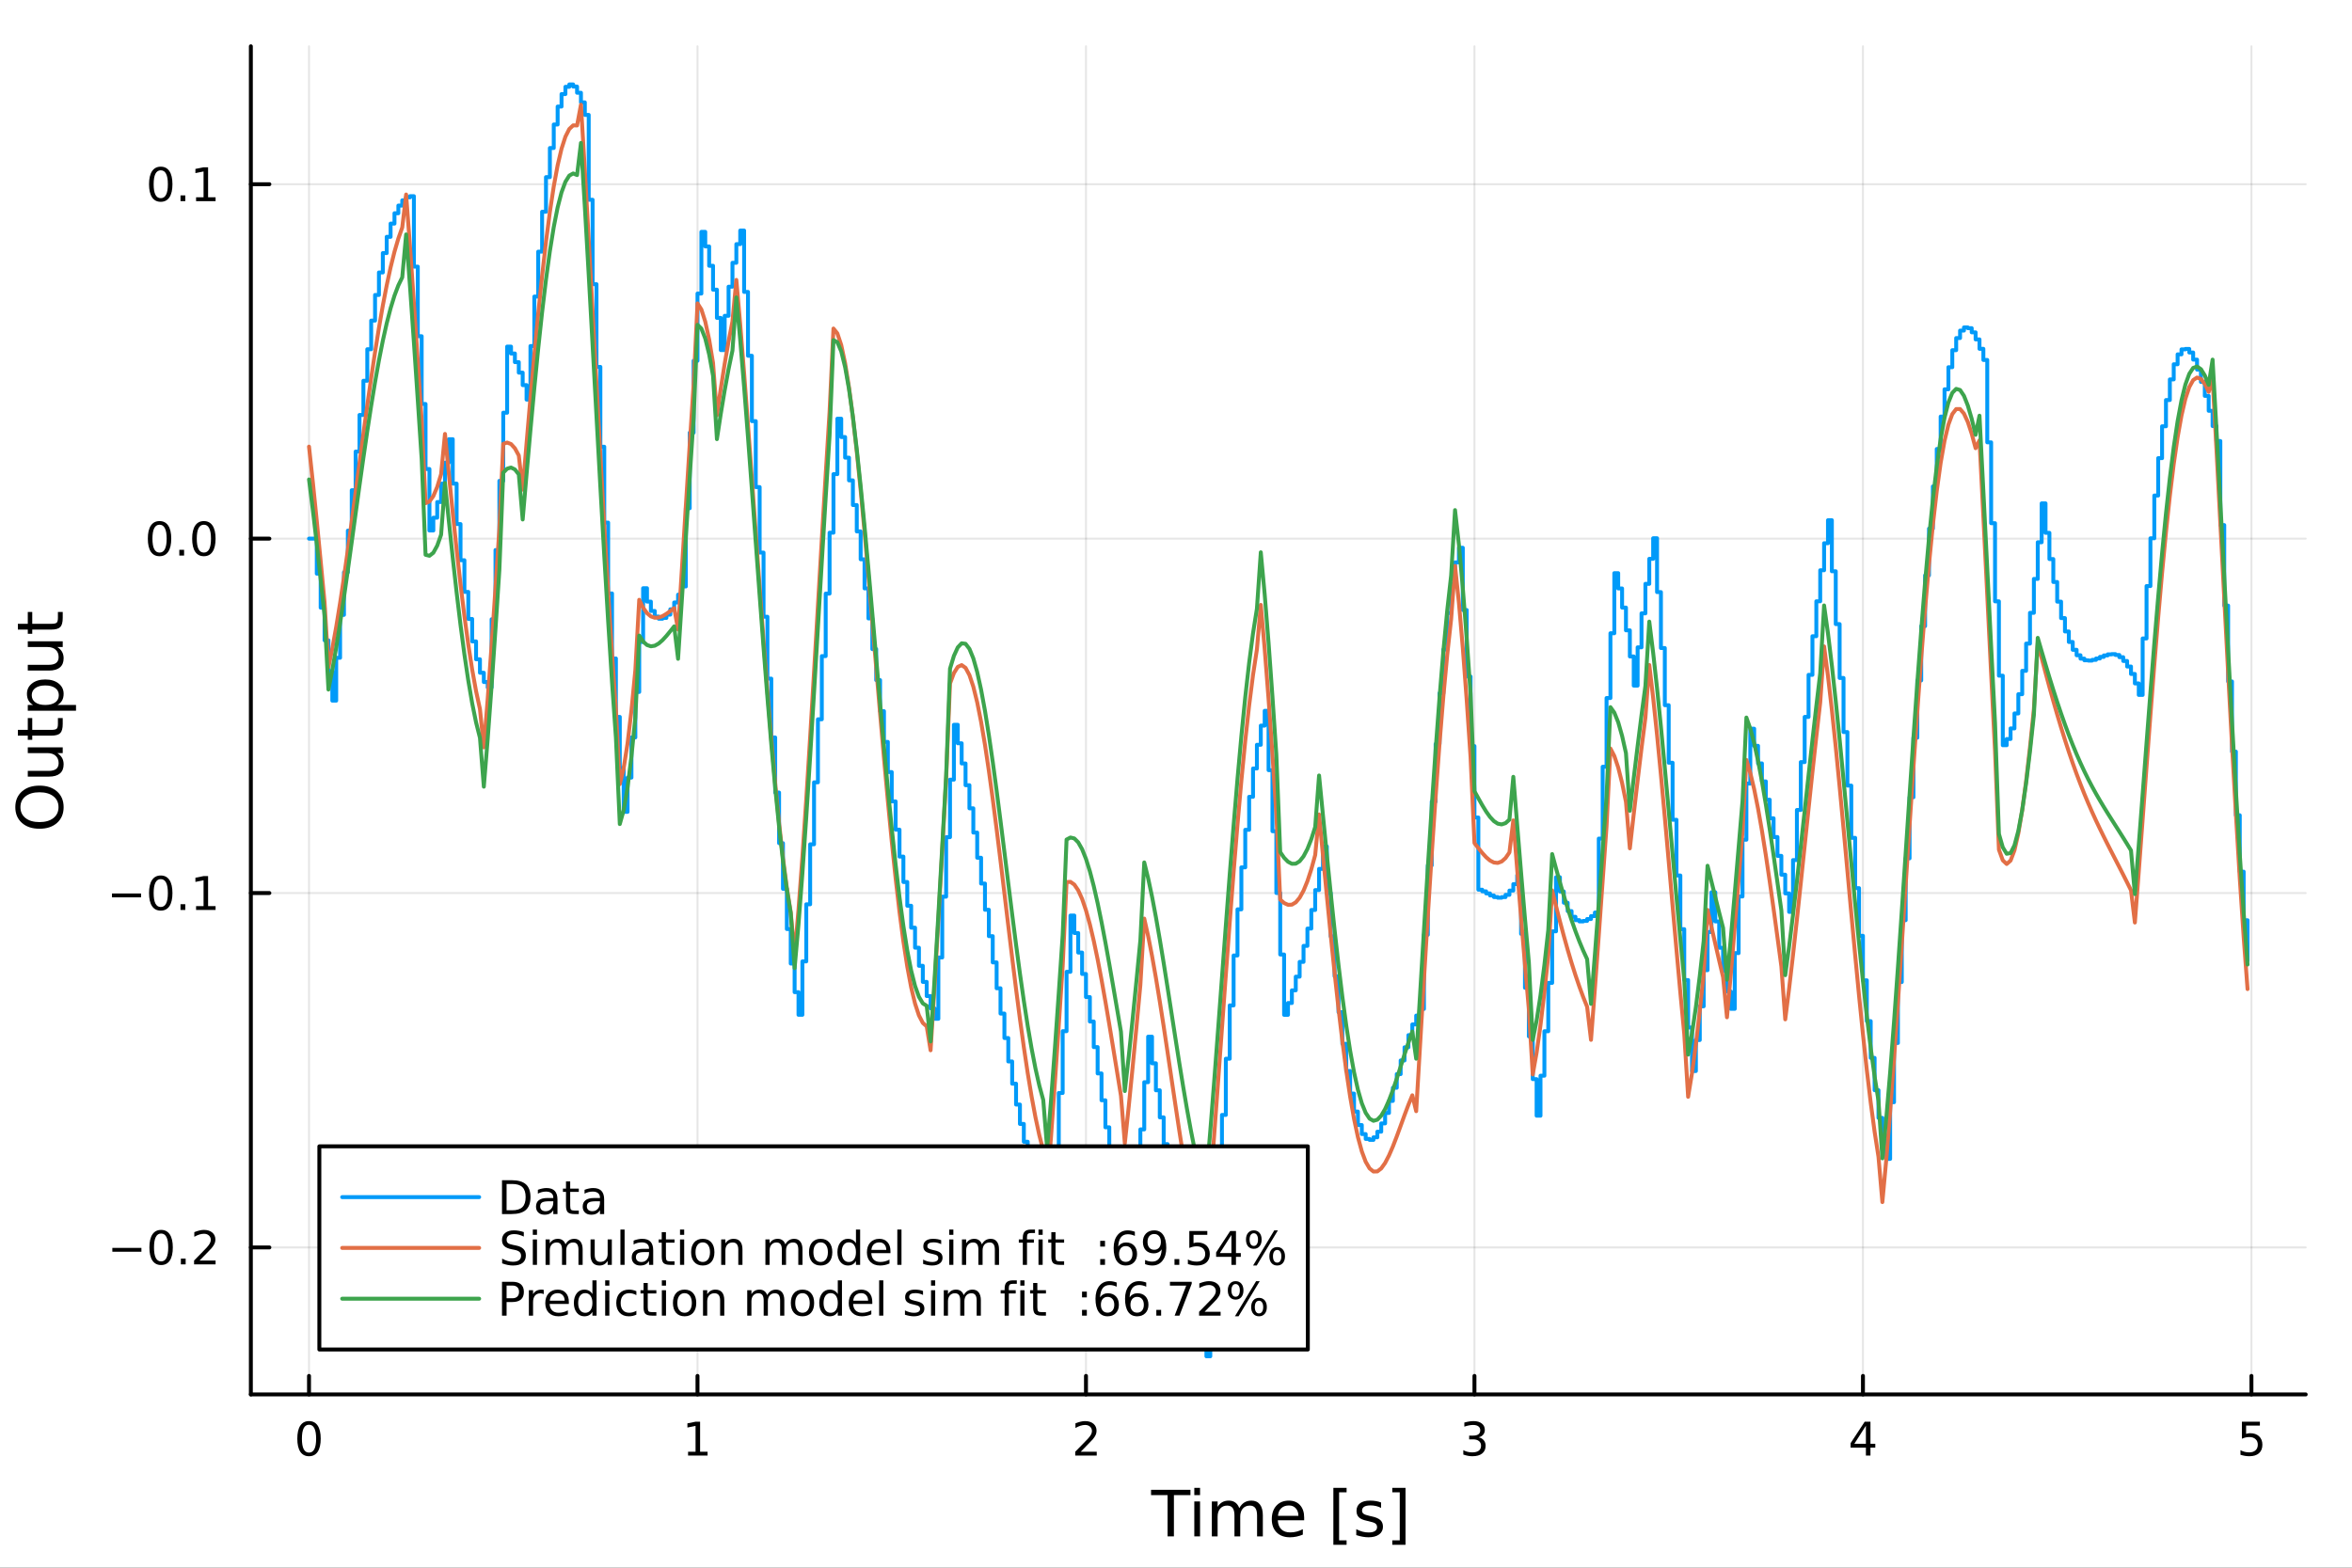 <?xml version="1.0" encoding="utf-8"?>
<svg xmlns="http://www.w3.org/2000/svg" xmlns:xlink="http://www.w3.org/1999/xlink" width="600" height="400" viewBox="0 0 2400 1600">
<rect x="0" y="0" width="2400" height="1600" fill="#333333" stroke="none"/>
<defs>
  <clipPath id="clip200">
    <rect x="0" y="0" width="2400" height="1600"/>
  </clipPath>
</defs>
<path clip-path="url(#clip200)" d="M0 1600 L2400 1600 L2400 0 L0 0  Z" fill="#ffffff" fill-rule="evenodd" fill-opacity="1"/>
<defs>
  <clipPath id="clip201">
    <rect x="480" y="0" width="1681" height="1600"/>
  </clipPath>
</defs>
<path clip-path="url(#clip200)" d="M255.977 1423.18 L2352.76 1423.18 L2352.76 47.244 L255.977 47.244  Z" fill="#ffffff" fill-rule="evenodd" fill-opacity="1"/>
<defs>
  <clipPath id="clip202">
    <rect x="255" y="47" width="2098" height="1377"/>
  </clipPath>
</defs>
<polyline clip-path="url(#clip202)" style="stroke:#000000; stroke-linecap:round; stroke-linejoin:round; stroke-width:2; stroke-opacity:0.1; fill:none" points="315.32,1423.18 315.32,47.244 "/>
<polyline clip-path="url(#clip202)" style="stroke:#000000; stroke-linecap:round; stroke-linejoin:round; stroke-width:2; stroke-opacity:0.1; fill:none" points="711.731,1423.18 711.731,47.244 "/>
<polyline clip-path="url(#clip202)" style="stroke:#000000; stroke-linecap:round; stroke-linejoin:round; stroke-width:2; stroke-opacity:0.1; fill:none" points="1108.14,1423.18 1108.14,47.244 "/>
<polyline clip-path="url(#clip202)" style="stroke:#000000; stroke-linecap:round; stroke-linejoin:round; stroke-width:2; stroke-opacity:0.1; fill:none" points="1504.55,1423.18 1504.55,47.244 "/>
<polyline clip-path="url(#clip202)" style="stroke:#000000; stroke-linecap:round; stroke-linejoin:round; stroke-width:2; stroke-opacity:0.1; fill:none" points="1900.97,1423.18 1900.97,47.244 "/>
<polyline clip-path="url(#clip202)" style="stroke:#000000; stroke-linecap:round; stroke-linejoin:round; stroke-width:2; stroke-opacity:0.1; fill:none" points="2297.38,1423.18 2297.38,47.244 "/>
<polyline clip-path="url(#clip202)" style="stroke:#000000; stroke-linecap:round; stroke-linejoin:round; stroke-width:2; stroke-opacity:0.1; fill:none" points="255.977,1273.16 2352.76,1273.16 "/>
<polyline clip-path="url(#clip202)" style="stroke:#000000; stroke-linecap:round; stroke-linejoin:round; stroke-width:2; stroke-opacity:0.1; fill:none" points="255.977,911.444 2352.76,911.444 "/>
<polyline clip-path="url(#clip202)" style="stroke:#000000; stroke-linecap:round; stroke-linejoin:round; stroke-width:2; stroke-opacity:0.1; fill:none" points="255.977,549.731 2352.76,549.731 "/>
<polyline clip-path="url(#clip202)" style="stroke:#000000; stroke-linecap:round; stroke-linejoin:round; stroke-width:2; stroke-opacity:0.1; fill:none" points="255.977,188.018 2352.76,188.018 "/>
<polyline clip-path="url(#clip200)" style="stroke:#000000; stroke-linecap:round; stroke-linejoin:round; stroke-width:4; stroke-opacity:1; fill:none" points="255.977,1423.18 2352.76,1423.18 "/>
<polyline clip-path="url(#clip200)" style="stroke:#000000; stroke-linecap:round; stroke-linejoin:round; stroke-width:4; stroke-opacity:1; fill:none" points="315.32,1423.18 315.32,1404.28 "/>
<polyline clip-path="url(#clip200)" style="stroke:#000000; stroke-linecap:round; stroke-linejoin:round; stroke-width:4; stroke-opacity:1; fill:none" points="711.731,1423.18 711.731,1404.28 "/>
<polyline clip-path="url(#clip200)" style="stroke:#000000; stroke-linecap:round; stroke-linejoin:round; stroke-width:4; stroke-opacity:1; fill:none" points="1108.14,1423.18 1108.14,1404.28 "/>
<polyline clip-path="url(#clip200)" style="stroke:#000000; stroke-linecap:round; stroke-linejoin:round; stroke-width:4; stroke-opacity:1; fill:none" points="1504.55,1423.18 1504.55,1404.28 "/>
<polyline clip-path="url(#clip200)" style="stroke:#000000; stroke-linecap:round; stroke-linejoin:round; stroke-width:4; stroke-opacity:1; fill:none" points="1900.97,1423.18 1900.97,1404.28 "/>
<polyline clip-path="url(#clip200)" style="stroke:#000000; stroke-linecap:round; stroke-linejoin:round; stroke-width:4; stroke-opacity:1; fill:none" points="2297.38,1423.18 2297.38,1404.28 "/>
<path clip-path="url(#clip200)" d="M315.32 1454.1 Q311.709 1454.1 309.88 1457.66 Q308.075 1461.2 308.075 1468.33 Q308.075 1475.44 309.88 1479.01 Q311.709 1482.55 315.32 1482.55 Q318.954 1482.55 320.76 1479.01 Q322.588 1475.44 322.588 1468.33 Q322.588 1461.2 320.76 1457.66 Q318.954 1454.1 315.32 1454.1 M315.32 1450.39 Q321.13 1450.39 324.186 1455 Q327.264 1459.58 327.264 1468.33 Q327.264 1477.06 324.186 1481.67 Q321.13 1486.25 315.32 1486.25 Q309.51 1486.25 306.431 1481.67 Q303.376 1477.06 303.376 1468.33 Q303.376 1459.58 306.431 1455 Q309.51 1450.39 315.32 1450.39 Z" fill="#000000" fill-rule="nonzero" fill-opacity="1" /><path clip-path="url(#clip200)" d="M702.113 1481.64 L709.752 1481.64 L709.752 1455.28 L701.442 1456.95 L701.442 1452.69 L709.706 1451.02 L714.382 1451.02 L714.382 1481.64 L722.021 1481.64 L722.021 1485.58 L702.113 1485.58 L702.113 1481.64 Z" fill="#000000" fill-rule="nonzero" fill-opacity="1" /><path clip-path="url(#clip200)" d="M1102.8 1481.64 L1119.12 1481.64 L1119.12 1485.58 L1097.17 1485.58 L1097.17 1481.64 Q1099.83 1478.89 1104.42 1474.26 Q1109.02 1469.61 1110.2 1468.27 Q1112.45 1465.74 1113.33 1464.01 Q1114.23 1462.25 1114.23 1460.56 Q1114.23 1457.8 1112.29 1456.07 Q1110.37 1454.33 1107.26 1454.33 Q1105.06 1454.33 1102.61 1455.09 Q1100.18 1455.86 1097.4 1457.41 L1097.4 1452.69 Q1100.23 1451.55 1102.68 1450.97 Q1105.13 1450.39 1107.17 1450.39 Q1112.54 1450.39 1115.74 1453.08 Q1118.93 1455.77 1118.93 1460.26 Q1118.93 1462.39 1118.12 1464.31 Q1117.33 1466.2 1115.23 1468.8 Q1114.65 1469.47 1111.55 1472.69 Q1108.44 1475.88 1102.8 1481.64 Z" fill="#000000" fill-rule="nonzero" fill-opacity="1" /><path clip-path="url(#clip200)" d="M1508.8 1466.95 Q1512.16 1467.66 1514.03 1469.93 Q1515.93 1472.2 1515.93 1475.53 Q1515.93 1480.65 1512.41 1483.45 Q1508.89 1486.25 1502.41 1486.25 Q1500.24 1486.25 1497.92 1485.81 Q1495.63 1485.39 1493.18 1484.54 L1493.18 1480.02 Q1495.12 1481.16 1497.44 1481.74 Q1499.75 1482.32 1502.27 1482.32 Q1506.67 1482.32 1508.96 1480.58 Q1511.28 1478.84 1511.28 1475.53 Q1511.28 1472.48 1509.13 1470.77 Q1507 1469.03 1503.18 1469.03 L1499.15 1469.03 L1499.15 1465.19 L1503.36 1465.19 Q1506.81 1465.19 1508.64 1463.82 Q1510.47 1462.43 1510.47 1459.84 Q1510.47 1457.18 1508.57 1455.77 Q1506.7 1454.33 1503.18 1454.33 Q1501.26 1454.33 1499.06 1454.75 Q1496.86 1455.16 1494.22 1456.04 L1494.22 1451.88 Q1496.88 1451.14 1499.2 1450.77 Q1501.53 1450.39 1503.59 1450.39 Q1508.92 1450.39 1512.02 1452.83 Q1515.12 1455.23 1515.12 1459.35 Q1515.12 1462.22 1513.48 1464.21 Q1511.83 1466.18 1508.8 1466.95 Z" fill="#000000" fill-rule="nonzero" fill-opacity="1" /><path clip-path="url(#clip200)" d="M1903.98 1455.09 L1892.17 1473.54 L1903.98 1473.54 L1903.98 1455.09 M1902.75 1451.02 L1908.63 1451.02 L1908.63 1473.54 L1913.56 1473.54 L1913.56 1477.43 L1908.63 1477.43 L1908.63 1485.58 L1903.98 1485.58 L1903.98 1477.43 L1888.37 1477.43 L1888.37 1472.92 L1902.75 1451.02 Z" fill="#000000" fill-rule="nonzero" fill-opacity="1" /><path clip-path="url(#clip200)" d="M2287.66 1451.02 L2306.01 1451.02 L2306.01 1454.96 L2291.94 1454.96 L2291.94 1463.43 Q2292.96 1463.08 2293.97 1462.92 Q2294.99 1462.73 2296.01 1462.73 Q2301.8 1462.73 2305.18 1465.9 Q2308.56 1469.08 2308.56 1474.49 Q2308.56 1480.07 2305.09 1483.17 Q2301.61 1486.25 2295.29 1486.25 Q2293.12 1486.25 2290.85 1485.88 Q2288.6 1485.51 2286.2 1484.77 L2286.2 1480.07 Q2288.28 1481.2 2290.5 1481.76 Q2292.72 1482.32 2295.2 1482.32 Q2299.21 1482.32 2301.54 1480.21 Q2303.88 1478.1 2303.88 1474.49 Q2303.88 1470.88 2301.54 1468.77 Q2299.21 1466.67 2295.2 1466.67 Q2293.33 1466.67 2291.45 1467.08 Q2289.6 1467.5 2287.66 1468.38 L2287.66 1451.02 Z" fill="#000000" fill-rule="nonzero" fill-opacity="1" /><path clip-path="url(#clip200)" d="M1174.54 1520.52 L1214.74 1520.52 L1214.74 1525.93 L1197.87 1525.93 L1197.87 1568.04 L1191.41 1568.04 L1191.41 1525.93 L1174.54 1525.93 L1174.54 1520.52 Z" fill="#000000" fill-rule="nonzero" fill-opacity="1" /><path clip-path="url(#clip200)" d="M1218.68 1532.4 L1224.54 1532.4 L1224.54 1568.04 L1218.68 1568.04 L1218.68 1532.4 M1218.68 1518.52 L1224.54 1518.52 L1224.54 1525.93 L1218.68 1525.93 L1218.68 1518.52 Z" fill="#000000" fill-rule="nonzero" fill-opacity="1" /><path clip-path="url(#clip200)" d="M1264.55 1539.24 Q1266.75 1535.29 1269.8 1533.41 Q1272.86 1531.54 1276.99 1531.54 Q1282.56 1531.54 1285.59 1535.45 Q1288.61 1539.33 1288.61 1546.53 L1288.61 1568.04 L1282.72 1568.04 L1282.72 1546.72 Q1282.72 1541.59 1280.91 1539.11 Q1279.09 1536.63 1275.37 1536.63 Q1270.82 1536.63 1268.18 1539.65 Q1265.54 1542.68 1265.54 1547.9 L1265.54 1568.04 L1259.65 1568.04 L1259.65 1546.72 Q1259.65 1541.56 1257.83 1539.11 Q1256.02 1536.63 1252.23 1536.63 Q1247.74 1536.63 1245.1 1539.68 Q1242.46 1542.71 1242.46 1547.9 L1242.46 1568.04 L1236.57 1568.04 L1236.57 1532.4 L1242.46 1532.4 L1242.46 1537.93 Q1244.47 1534.66 1247.27 1533.1 Q1250.07 1531.54 1253.92 1531.54 Q1257.8 1531.54 1260.51 1533.51 Q1263.24 1535.48 1264.55 1539.24 Z" fill="#000000" fill-rule="nonzero" fill-opacity="1" /><path clip-path="url(#clip200)" d="M1330.78 1548.76 L1330.78 1551.62 L1303.86 1551.62 Q1304.24 1557.67 1307.49 1560.85 Q1310.76 1564 1316.59 1564 Q1319.96 1564 1323.11 1563.17 Q1326.3 1562.35 1329.42 1560.69 L1329.42 1566.23 Q1326.26 1567.57 1322.95 1568.27 Q1319.64 1568.97 1316.24 1568.97 Q1307.71 1568.97 1302.71 1564 Q1297.75 1559.04 1297.75 1550.57 Q1297.75 1541.82 1302.46 1536.69 Q1307.2 1531.54 1315.22 1531.54 Q1322.41 1531.54 1326.58 1536.18 Q1330.78 1540.8 1330.78 1548.76 M1324.93 1547.04 Q1324.86 1542.23 1322.22 1539.37 Q1319.61 1536.5 1315.28 1536.5 Q1310.38 1536.5 1307.42 1539.27 Q1304.49 1542.04 1304.05 1547.07 L1324.93 1547.04 Z" fill="#000000" fill-rule="nonzero" fill-opacity="1" /><path clip-path="url(#clip200)" d="M1360.58 1518.52 L1374.07 1518.52 L1374.07 1523.07 L1366.43 1523.07 L1366.43 1572.09 L1374.07 1572.09 L1374.07 1576.64 L1360.58 1576.64 L1360.58 1518.52 Z" fill="#000000" fill-rule="nonzero" fill-opacity="1" /><path clip-path="url(#clip200)" d="M1409.27 1533.45 L1409.27 1538.98 Q1406.79 1537.71 1404.12 1537.07 Q1401.44 1536.44 1398.58 1536.44 Q1394.22 1536.44 1392.02 1537.77 Q1389.86 1539.11 1389.86 1541.79 Q1389.86 1543.82 1391.42 1545 Q1392.98 1546.15 1397.69 1547.2 L1399.69 1547.64 Q1405.93 1548.98 1408.54 1551.43 Q1411.18 1553.85 1411.18 1558.21 Q1411.18 1563.17 1407.24 1566.07 Q1403.32 1568.97 1396.45 1568.97 Q1393.58 1568.97 1390.46 1568.39 Q1387.38 1567.85 1383.94 1566.74 L1383.94 1560.69 Q1387.18 1562.38 1390.34 1563.24 Q1393.49 1564.07 1396.57 1564.07 Q1400.71 1564.07 1402.94 1562.66 Q1405.17 1561.23 1405.17 1558.65 Q1405.17 1556.27 1403.54 1554.99 Q1401.95 1553.72 1396.51 1552.54 L1394.47 1552.07 Q1389.03 1550.92 1386.61 1548.56 Q1384.19 1546.18 1384.19 1542.04 Q1384.19 1537.01 1387.76 1534.27 Q1391.32 1531.54 1397.88 1531.54 Q1401.13 1531.54 1403.99 1532.01 Q1406.85 1532.49 1409.27 1533.45 Z" fill="#000000" fill-rule="nonzero" fill-opacity="1" /><path clip-path="url(#clip200)" d="M1434.2 1518.52 L1434.2 1576.64 L1420.7 1576.64 L1420.7 1572.09 L1428.31 1572.09 L1428.31 1523.07 L1420.7 1523.07 L1420.7 1518.52 L1434.2 1518.52 Z" fill="#000000" fill-rule="nonzero" fill-opacity="1" /><polyline clip-path="url(#clip200)" style="stroke:#000000; stroke-linecap:round; stroke-linejoin:round; stroke-width:4; stroke-opacity:1; fill:none" points="255.977,1423.18 255.977,47.244 "/>
<polyline clip-path="url(#clip200)" style="stroke:#000000; stroke-linecap:round; stroke-linejoin:round; stroke-width:4; stroke-opacity:1; fill:none" points="255.977,1273.16 274.875,1273.16 "/>
<polyline clip-path="url(#clip200)" style="stroke:#000000; stroke-linecap:round; stroke-linejoin:round; stroke-width:4; stroke-opacity:1; fill:none" points="255.977,911.444 274.875,911.444 "/>
<polyline clip-path="url(#clip200)" style="stroke:#000000; stroke-linecap:round; stroke-linejoin:round; stroke-width:4; stroke-opacity:1; fill:none" points="255.977,549.731 274.875,549.731 "/>
<polyline clip-path="url(#clip200)" style="stroke:#000000; stroke-linecap:round; stroke-linejoin:round; stroke-width:4; stroke-opacity:1; fill:none" points="255.977,188.018 274.875,188.018 "/>
<path clip-path="url(#clip200)" d="M114.631 1273.61 L144.306 1273.61 L144.306 1277.54 L114.631 1277.54 L114.631 1273.61 Z" fill="#000000" fill-rule="nonzero" fill-opacity="1" /><path clip-path="url(#clip200)" d="M164.399 1258.96 Q160.788 1258.96 158.959 1262.52 Q157.153 1266.06 157.153 1273.19 Q157.153 1280.3 158.959 1283.86 Q160.788 1287.4 164.399 1287.4 Q168.033 1287.4 169.839 1283.86 Q171.667 1280.3 171.667 1273.19 Q171.667 1266.06 169.839 1262.52 Q168.033 1258.96 164.399 1258.96 M164.399 1255.25 Q170.209 1255.25 173.264 1259.86 Q176.343 1264.44 176.343 1273.19 Q176.343 1281.92 173.264 1286.52 Q170.209 1291.11 164.399 1291.11 Q158.589 1291.11 155.51 1286.52 Q152.454 1281.92 152.454 1273.19 Q152.454 1264.44 155.51 1259.86 Q158.589 1255.25 164.399 1255.25 Z" fill="#000000" fill-rule="nonzero" fill-opacity="1" /><path clip-path="url(#clip200)" d="M184.561 1284.56 L189.445 1284.56 L189.445 1290.44 L184.561 1290.44 L184.561 1284.56 Z" fill="#000000" fill-rule="nonzero" fill-opacity="1" /><path clip-path="url(#clip200)" d="M203.658 1286.5 L219.977 1286.5 L219.977 1290.44 L198.033 1290.44 L198.033 1286.5 Q200.695 1283.75 205.278 1279.12 Q209.885 1274.46 211.065 1273.12 Q213.311 1270.6 214.19 1268.86 Q215.093 1267.1 215.093 1265.41 Q215.093 1262.66 213.149 1260.92 Q211.227 1259.19 208.125 1259.19 Q205.926 1259.19 203.473 1259.95 Q201.042 1260.71 198.264 1262.27 L198.264 1257.54 Q201.088 1256.41 203.542 1255.83 Q205.996 1255.25 208.033 1255.25 Q213.403 1255.25 216.598 1257.94 Q219.792 1260.62 219.792 1265.11 Q219.792 1267.24 218.982 1269.16 Q218.195 1271.06 216.088 1273.65 Q215.51 1274.33 212.408 1277.54 Q209.306 1280.74 203.658 1286.5 Z" fill="#000000" fill-rule="nonzero" fill-opacity="1" /><path clip-path="url(#clip200)" d="M114.26 911.895 L143.936 911.895 L143.936 915.831 L114.26 915.831 L114.26 911.895 Z" fill="#000000" fill-rule="nonzero" fill-opacity="1" /><path clip-path="url(#clip200)" d="M164.028 897.243 Q160.417 897.243 158.589 900.808 Q156.783 904.349 156.783 911.479 Q156.783 918.585 158.589 922.15 Q160.417 925.692 164.028 925.692 Q167.663 925.692 169.468 922.15 Q171.297 918.585 171.297 911.479 Q171.297 904.349 169.468 900.808 Q167.663 897.243 164.028 897.243 M164.028 893.539 Q169.839 893.539 172.894 898.146 Q175.973 902.729 175.973 911.479 Q175.973 920.206 172.894 924.812 Q169.839 929.395 164.028 929.395 Q158.218 929.395 155.14 924.812 Q152.084 920.206 152.084 911.479 Q152.084 902.729 155.14 898.146 Q158.218 893.539 164.028 893.539 Z" fill="#000000" fill-rule="nonzero" fill-opacity="1" /><path clip-path="url(#clip200)" d="M184.19 922.844 L189.075 922.844 L189.075 928.724 L184.19 928.724 L184.19 922.844 Z" fill="#000000" fill-rule="nonzero" fill-opacity="1" /><path clip-path="url(#clip200)" d="M200.07 924.789 L207.709 924.789 L207.709 898.423 L199.399 900.09 L199.399 895.831 L207.662 894.164 L212.338 894.164 L212.338 924.789 L219.977 924.789 L219.977 928.724 L200.07 928.724 L200.07 924.789 Z" fill="#000000" fill-rule="nonzero" fill-opacity="1" /><path clip-path="url(#clip200)" d="M162.802 535.53 Q159.19 535.53 157.362 539.095 Q155.556 542.636 155.556 549.766 Q155.556 556.872 157.362 560.437 Q159.19 563.979 162.802 563.979 Q166.436 563.979 168.241 560.437 Q170.07 556.872 170.07 549.766 Q170.07 542.636 168.241 539.095 Q166.436 535.53 162.802 535.53 M162.802 531.826 Q168.612 531.826 171.667 536.433 Q174.746 541.016 174.746 549.766 Q174.746 558.493 171.667 563.099 Q168.612 567.683 162.802 567.683 Q156.991 567.683 153.913 563.099 Q150.857 558.493 150.857 549.766 Q150.857 541.016 153.913 536.433 Q156.991 531.826 162.802 531.826 Z" fill="#000000" fill-rule="nonzero" fill-opacity="1" /><path clip-path="url(#clip200)" d="M182.963 561.132 L187.848 561.132 L187.848 567.011 L182.963 567.011 L182.963 561.132 Z" fill="#000000" fill-rule="nonzero" fill-opacity="1" /><path clip-path="url(#clip200)" d="M208.033 535.53 Q204.422 535.53 202.593 539.095 Q200.787 542.636 200.787 549.766 Q200.787 556.872 202.593 560.437 Q204.422 563.979 208.033 563.979 Q211.667 563.979 213.473 560.437 Q215.301 556.872 215.301 549.766 Q215.301 542.636 213.473 539.095 Q211.667 535.53 208.033 535.53 M208.033 531.826 Q213.843 531.826 216.898 536.433 Q219.977 541.016 219.977 549.766 Q219.977 558.493 216.898 563.099 Q213.843 567.683 208.033 567.683 Q202.223 567.683 199.144 563.099 Q196.088 558.493 196.088 549.766 Q196.088 541.016 199.144 536.433 Q202.223 531.826 208.033 531.826 Z" fill="#000000" fill-rule="nonzero" fill-opacity="1" /><path clip-path="url(#clip200)" d="M164.028 173.817 Q160.417 173.817 158.589 177.382 Q156.783 180.923 156.783 188.053 Q156.783 195.16 158.589 198.724 Q160.417 202.266 164.028 202.266 Q167.663 202.266 169.468 198.724 Q171.297 195.16 171.297 188.053 Q171.297 180.923 169.468 177.382 Q167.663 173.817 164.028 173.817 M164.028 170.113 Q169.839 170.113 172.894 174.72 Q175.973 179.303 175.973 188.053 Q175.973 196.78 172.894 201.386 Q169.839 205.97 164.028 205.97 Q158.218 205.97 155.14 201.386 Q152.084 196.78 152.084 188.053 Q152.084 179.303 155.14 174.72 Q158.218 170.113 164.028 170.113 Z" fill="#000000" fill-rule="nonzero" fill-opacity="1" /><path clip-path="url(#clip200)" d="M184.19 199.419 L189.075 199.419 L189.075 205.298 L184.19 205.298 L184.19 199.419 Z" fill="#000000" fill-rule="nonzero" fill-opacity="1" /><path clip-path="url(#clip200)" d="M200.07 201.363 L207.709 201.363 L207.709 174.998 L199.399 176.664 L199.399 172.405 L207.662 170.738 L212.338 170.738 L212.338 201.363 L219.977 201.363 L219.977 205.298 L200.07 205.298 L200.07 201.363 Z" fill="#000000" fill-rule="nonzero" fill-opacity="1" /><path clip-path="url(#clip200)" d="M20.845 823.791 Q20.845 830.793 26.064 834.931 Q31.284 839.037 40.292 839.037 Q49.267 839.037 54.487 834.931 Q59.707 830.793 59.707 823.791 Q59.707 816.788 54.487 812.714 Q49.267 808.609 40.292 808.609 Q31.284 808.609 26.064 812.714 Q20.845 816.788 20.845 823.791 M15.625 823.791 Q15.625 813.797 22.341 807.813 Q29.025 801.829 40.292 801.829 Q51.527 801.829 58.243 807.813 Q64.927 813.797 64.927 823.791 Q64.927 833.817 58.243 839.832 Q51.559 845.816 40.292 845.816 Q29.025 845.816 22.341 839.832 Q15.625 833.817 15.625 823.791 Z" fill="#000000" fill-rule="nonzero" fill-opacity="1" /><path clip-path="url(#clip200)" d="M49.936 792.631 L28.356 792.631 L28.356 786.774 L49.713 786.774 Q54.774 786.774 57.32 784.801 Q59.835 782.827 59.835 778.881 Q59.835 774.138 56.811 771.401 Q53.787 768.632 48.567 768.632 L28.356 768.632 L28.356 762.775 L64.004 762.775 L64.004 768.632 L58.53 768.632 Q61.776 770.764 63.368 773.597 Q64.927 776.398 64.927 780.122 Q64.927 786.265 61.108 789.448 Q57.288 792.631 49.936 792.631 M27.497 777.894 L27.497 777.894 Z" fill="#000000" fill-rule="nonzero" fill-opacity="1" /><path clip-path="url(#clip200)" d="M18.235 744.92 L28.356 744.92 L28.356 732.857 L32.908 732.857 L32.908 744.92 L52.259 744.92 Q56.62 744.92 57.861 743.742 Q59.103 742.533 59.103 738.872 L59.103 732.857 L64.004 732.857 L64.004 738.872 Q64.004 745.652 61.49 748.23 Q58.943 750.808 52.259 750.808 L32.908 750.808 L32.908 755.105 L28.356 755.105 L28.356 750.808 L18.235 750.808 L18.235 744.92 Z" fill="#000000" fill-rule="nonzero" fill-opacity="1" /><path clip-path="url(#clip200)" d="M58.657 719.489 L77.563 719.489 L77.563 725.377 L28.356 725.377 L28.356 719.489 L33.767 719.489 Q30.584 717.643 29.056 714.842 Q27.497 712.009 27.497 708.094 Q27.497 701.601 32.653 697.559 Q37.809 693.485 46.212 693.485 Q54.615 693.485 59.771 697.559 Q64.927 701.601 64.927 708.094 Q64.927 712.009 63.399 714.842 Q61.84 717.643 58.657 719.489 M46.212 699.564 Q39.751 699.564 36.09 702.238 Q32.398 704.879 32.398 709.526 Q32.398 714.173 36.09 716.847 Q39.751 719.489 46.212 719.489 Q52.673 719.489 56.365 716.847 Q60.026 714.173 60.026 709.526 Q60.026 704.879 56.365 702.238 Q52.673 699.564 46.212 699.564 Z" fill="#000000" fill-rule="nonzero" fill-opacity="1" /><path clip-path="url(#clip200)" d="M49.936 684.382 L28.356 684.382 L28.356 678.525 L49.713 678.525 Q54.774 678.525 57.32 676.552 Q59.835 674.579 59.835 670.632 Q59.835 665.889 56.811 663.152 Q53.787 660.383 48.567 660.383 L28.356 660.383 L28.356 654.527 L64.004 654.527 L64.004 660.383 L58.53 660.383 Q61.776 662.516 63.368 665.348 Q64.927 668.149 64.927 671.873 Q64.927 678.016 61.108 681.199 Q57.288 684.382 49.936 684.382 M27.497 669.645 L27.497 669.645 Z" fill="#000000" fill-rule="nonzero" fill-opacity="1" /><path clip-path="url(#clip200)" d="M18.235 636.671 L28.356 636.671 L28.356 624.608 L32.908 624.608 L32.908 636.671 L52.259 636.671 Q56.62 636.671 57.861 635.493 Q59.103 634.284 59.103 630.623 L59.103 624.608 L64.004 624.608 L64.004 630.623 Q64.004 637.403 61.49 639.981 Q58.943 642.559 52.259 642.559 L32.908 642.559 L32.908 646.856 L28.356 646.856 L28.356 642.559 L18.235 642.559 L18.235 636.671 Z" fill="#000000" fill-rule="nonzero" fill-opacity="1" /><polyline clip-path="url(#clip202)" style="stroke:#009af9; stroke-linecap:round; stroke-linejoin:round; stroke-width:4; stroke-opacity:1; fill:none" points="315.32,549.731 319.284,549.731 323.248,549.731 323.248,585.484 327.212,585.484 327.212,620.185 331.176,620.185 331.176,653.527 335.141,653.527 335.141,685.239 339.105,685.239 339.105,715.086 343.069,715.086 343.069,671.366 347.033,671.366 347.033,627.539 350.997,627.539 350.997,584.107 354.961,584.107 354.961,541.552 358.925,541.552 358.925,500.329 362.889,500.329 362.889,460.855 366.853,460.855 366.853,423.507 370.818,423.507 370.818,388.609 374.782,388.609 374.782,356.434 378.746,356.434 378.746,327.194 382.71,327.194 382.71,301.042 386.674,301.042 386.674,278.068 390.638,278.068 390.638,258.302 394.602,258.302 394.602,241.711 398.566,241.711 398.566,228.205 402.53,228.205 402.53,217.639 406.495,217.639 406.495,209.817 410.459,209.817 410.459,204.5 414.423,204.5 414.423,201.407 418.387,201.407 418.387,200.228 422.351,200.228 422.351,272.13 426.315,272.13 426.315,343.146 430.279,343.146 430.279,412.302 434.243,412.302 434.243,478.684 438.208,478.684 438.208,541.456 442.172,541.456 442.172,528.368 446.136,528.368 446.136,512.392 450.1,512.392 450.1,493.613 454.064,493.613 454.064,472.166 458.028,472.166 458.028,448.243 461.992,448.243 461.992,493.586 465.956,493.586 465.956,534.857 469.92,534.857 469.92,571.758 473.885,571.758 473.885,604.081 477.849,604.081 477.849,631.708 481.813,631.708 481.813,654.616 485.777,654.616 485.777,672.87 489.741,672.87 489.741,686.623 493.705,686.623 493.705,696.105 497.669,696.105 497.669,701.623 501.633,701.623 501.633,632.04 505.597,632.04 505.597,561.395 509.562,561.395 509.562,490.772 513.526,490.772 513.526,421.222 517.49,421.222 517.49,353.75 521.454,353.75 521.454,360.799 525.418,360.799 525.418,369.608 529.382,369.608 529.382,380.325 533.346,380.325 533.346,393.05 537.31,393.05 537.31,407.836 541.275,407.836 541.275,353.186 545.239,353.186 545.239,302.678 549.203,302.678 549.203,256.841 553.167,256.841 553.167,216.101 557.131,216.101 557.131,180.776 561.095,180.776 561.095,151.07 565.059,151.07 565.059,127.074 569.023,127.074 569.023,108.766 572.987,108.766 572.987,96.019 576.952,96.019 576.952,88.601 580.916,88.601 580.916,86.186 584.88,86.186 584.88,88.362 588.844,88.362 588.844,94.642 592.808,94.642 592.808,104.477 596.772,104.477 596.772,117.266 600.736,117.266 600.736,203.878 604.7,203.878 604.7,290.037 608.664,290.037 608.664,374.464 612.629,374.464 612.629,455.945 616.593,455.945 616.593,533.357 620.557,533.357 620.557,605.688 624.521,605.688 624.521,672.048 628.485,672.048 628.485,731.691 632.449,731.691 632.449,784.02 636.413,784.02 636.413,828.594 640.377,828.594 640.377,793.63 644.341,793.63 644.341,752.625 648.306,752.625 648.306,706.233 652.27,706.233 652.27,655.197 656.234,655.197 656.234,600.335 660.198,600.335 660.198,614.022 664.162,614.022 664.162,623.554 668.126,623.554 668.126,629.243 672.09,629.243 672.09,631.467 676.054,631.467 676.054,630.655 680.019,630.655 680.019,627.281 683.983,627.281 683.983,621.85 687.947,621.85 687.947,614.89 691.911,614.89 691.911,606.941 695.875,606.941 695.875,598.541 699.839,598.541 699.839,518.711 703.803,518.711 703.803,441.572 707.767,441.572 707.767,368.21 711.731,368.21 711.731,299.61 715.696,299.61 715.696,236.635 719.66,236.635 719.66,251.524 723.624,251.524 723.624,271.253 727.588,271.253 727.588,295.649 731.552,295.649 731.552,324.452 735.516,324.452 735.516,357.317 739.48,357.317 739.48,322.321 743.444,322.321 743.444,292.596 747.408,292.596 747.408,268.219 751.373,268.219 751.373,249.164 755.337,249.164 755.337,235.303 759.301,235.303 759.301,297.922 763.265,297.922 763.265,363.096 767.229,363.096 767.229,429.829 771.193,429.829 771.193,497.117 775.157,497.117 775.157,563.972 779.121,563.972 779.121,629.441 783.085,629.441 783.085,692.623 787.05,692.623 787.05,752.684 791.014,752.684 791.014,808.874 794.978,808.874 794.978,860.536 798.942,860.536 798.942,907.12 802.906,907.12 802.906,948.189 806.87,948.189 806.87,983.423 810.834,983.423 810.834,1012.62 814.798,1012.62 814.798,1035.71 818.763,1035.71 818.763,981.224 822.727,981.224 822.727,922.931 826.691,922.931 826.691,861.708 830.655,861.708 830.655,798.463 834.619,798.463 834.619,734.124 838.583,734.124 838.583,669.616 842.547,669.616 842.547,605.843 846.511,605.843 846.511,543.672 850.475,543.672 850.475,483.917 854.44,483.917 854.44,427.322 858.404,427.322 858.404,446.059 862.368,446.059 862.368,467.09 866.332,467.09 866.332,490.277 870.296,490.277 870.296,515.445 874.26,515.445 874.26,542.378 878.224,542.378 878.224,570.831 882.188,570.831 882.188,600.53 886.152,600.53 886.152,631.185 890.117,631.185 890.117,662.489 894.081,662.489 894.081,694.131 898.045,694.131 898.045,725.796 902.009,725.796 902.009,757.179 905.973,757.179 905.973,787.983 909.937,787.983 909.937,817.928 913.901,817.928 913.901,846.759 917.865,846.759 917.865,874.244 921.829,874.244 921.829,900.185 925.794,900.185 925.794,924.413 929.758,924.413 929.758,946.797 933.722,946.797 933.722,967.245 937.686,967.245 937.686,985.699 941.65,985.699 941.65,1002.14 945.614,1002.14 945.614,1016.59 949.578,1016.59 949.578,1029.11 953.542,1029.11 953.542,1039.77 957.507,1039.77 957.507,977.201 961.471,977.201 961.471,915.157 965.435,915.157 965.435,854.418 969.399,854.418 969.399,795.72 973.363,795.72 973.363,739.743 977.327,739.743 977.327,758.6 981.291,758.6 981.291,779.209 985.255,779.209 985.255,801.402 989.219,801.402 989.219,824.984 993.184,824.984 993.184,849.734 997.148,849.734 997.148,875.411 1001.11,875.411 1001.11,901.764 1005.08,901.764 1005.08,928.528 1009.04,928.528 1009.04,955.439 1013,955.439 1013,982.233 1016.97,982.233 1016.97,1008.65 1020.93,1008.65 1020.93,1034.46 1024.9,1034.46 1024.9,1059.42 1028.86,1059.42 1028.86,1083.34 1032.82,1083.34 1032.82,1106.02 1036.79,1106.02 1036.79,1127.32 1040.75,1127.32 1040.75,1147.1 1044.72,1147.1 1044.72,1165.28 1048.68,1165.28 1048.68,1181.79 1052.65,1181.79 1052.65,1196.6 1056.61,1196.6 1056.61,1209.71 1060.57,1209.71 1060.57,1221.15 1064.54,1221.15 1064.54,1230.99 1068.5,1230.99 1068.5,1239.31 1072.47,1239.31 1072.47,1246.23 1076.43,1246.23 1076.43,1180.38 1080.39,1180.38 1080.39,1115.52 1084.36,1115.52 1084.36,1052.44 1088.32,1052.44 1088.32,991.854 1092.29,991.854 1092.29,934.426 1096.25,934.426 1096.25,952.243 1100.21,952.243 1100.21,972.191 1104.18,972.191 1104.18,994.06 1108.14,994.06 1108.14,1017.61 1112.11,1017.61 1112.11,1042.58 1116.07,1042.58 1116.07,1068.66 1120.04,1068.66 1120.04,1095.56 1124,1095.56 1124,1122.96 1127.96,1122.96 1127.96,1150.54 1131.93,1150.54 1131.93,1177.98 1135.89,1177.98 1135.89,1204.97 1139.86,1204.97 1139.86,1231.24 1143.82,1231.24 1143.82,1256.49 1147.78,1256.49 1147.78,1280.5 1151.75,1280.5 1151.75,1303.05 1155.71,1303.05 1155.71,1252.45 1159.68,1252.45 1159.68,1202.16 1163.64,1202.16 1163.64,1152.68 1167.6,1152.68 1167.6,1104.5 1171.57,1104.5 1171.57,1058.05 1175.53,1058.05 1175.53,1085.22 1179.5,1085.22 1179.5,1112.77 1183.46,1112.77 1183.46,1140.37 1187.43,1140.37 1187.43,1167.71 1191.39,1167.71 1191.39,1194.5 1195.35,1194.5 1195.35,1220.45 1199.32,1220.45 1199.32,1245.31 1203.28,1245.31 1203.28,1268.85 1207.25,1268.85 1207.25,1290.87 1211.21,1290.87 1211.21,1311.2 1215.17,1311.2 1215.17,1329.7 1219.14,1329.7 1219.14,1346.3 1223.1,1346.3 1223.1,1360.92 1227.07,1360.92 1227.07,1373.56 1231.03,1373.56 1231.03,1384.24 1234.99,1384.24 1234.99,1321.5 1238.96,1321.5 1238.96,1259.05 1242.92,1259.05 1242.92,1197.62 1246.89,1197.62 1246.89,1137.91 1250.85,1137.91 1250.85,1080.55 1254.82,1080.55 1254.82,1026.13 1258.78,1026.13 1258.78,975.166 1262.74,975.166 1262.74,928.091 1266.71,928.091 1266.71,885.255 1270.67,885.255 1270.67,846.919 1274.64,846.919 1274.64,813.253 1278.6,813.253 1278.6,784.332 1282.56,784.332 1282.56,760.143 1286.53,760.143 1286.53,740.584 1290.49,740.584 1290.49,725.468 1294.46,725.468 1294.46,786.038 1298.42,786.038 1298.42,848.346 1302.38,848.346 1302.38,911.39 1306.35,911.39 1306.35,974.176 1310.31,974.176 1310.31,1035.75 1314.28,1035.75 1314.28,1023.68 1318.24,1023.68 1318.24,1010.75 1322.21,1010.75 1322.21,996.796 1326.17,996.796 1326.17,981.698 1330.13,981.698 1330.13,965.358 1334.1,965.358 1334.1,947.714 1338.06,947.714 1338.06,928.732 1342.03,928.732 1342.03,908.413 1345.99,908.413 1345.99,886.787 1349.95,886.787 1349.95,863.912 1353.92,863.912 1353.92,911.381 1357.88,911.381 1357.88,955.69 1361.85,955.69 1361.85,996.363 1365.81,996.363 1365.81,1033 1369.77,1033 1369.77,1065.31 1373.74,1065.31 1373.74,1093.06 1377.7,1093.06 1377.7,1116.13 1381.67,1116.13 1381.67,1134.49 1385.63,1134.49 1385.63,1148.22 1389.6,1148.22 1389.6,1157.44 1393.56,1157.44 1393.56,1162.4 1397.52,1162.4 1397.52,1163.39 1401.49,1163.39 1401.49,1160.78 1405.45,1160.78 1405.45,1155.01 1409.42,1155.01 1409.42,1146.55 1413.38,1146.55 1413.38,1135.9 1417.34,1135.9 1417.34,1123.6 1421.31,1123.6 1421.31,1110.2 1425.27,1110.2 1425.27,1096.25 1429.24,1096.25 1429.24,1082.3 1433.2,1082.3 1433.2,1068.88 1437.16,1068.88 1437.16,1056.47 1441.13,1056.47 1441.13,1045.55 1445.09,1045.55 1445.09,1036.52 1449.06,1036.52 1449.06,1029.74 1453.02,1029.74 1453.02,954.027 1456.98,954.027 1456.98,883.223 1460.95,883.223 1460.95,818.121 1464.91,818.121 1464.91,759.377 1468.88,759.377 1468.88,707.507 1472.84,707.507 1472.84,662.883 1476.81,662.883 1476.81,625.727 1480.77,625.727 1480.77,596.111 1484.73,596.111 1484.73,573.963 1488.7,573.963 1488.7,559.068 1492.66,559.068 1492.66,622.588 1496.63,622.588 1496.63,690.442 1500.59,690.442 1500.59,761.445 1504.55,761.445 1504.55,834.383 1508.52,834.383 1508.52,908.037 1512.48,908.037 1512.48,909.699 1516.45,909.699 1516.45,911.825 1520.41,911.825 1520.41,913.929 1524.37,913.929 1524.37,915.546 1528.34,915.546 1528.34,916.237 1532.3,916.237 1532.3,915.599 1536.27,915.599 1536.27,913.271 1540.23,913.271 1540.23,908.94 1544.2,908.94 1544.2,902.347 1548.16,902.347 1548.16,893.286 1552.12,893.286 1552.12,953.121 1556.09,953.121 1556.09,1008.15 1560.05,1008.15 1560.05,1057.74 1564.02,1057.74 1564.02,1101.38 1567.98,1101.38 1567.98,1138.68 1571.94,1138.68 1571.94,1097.89 1575.91,1097.89 1575.91,1052.51 1579.87,1052.51 1579.87,1003.15 1583.84,1003.15 1583.84,950.518 1587.8,950.518 1587.8,895.336 1591.76,895.336 1591.76,909.885 1595.73,909.885 1595.73,921.336 1599.69,921.336 1599.69,929.866 1603.66,929.866 1603.66,935.701 1607.62,935.701 1607.62,939.109 1611.59,939.109 1611.59,940.396 1615.55,940.396 1615.55,939.898 1619.51,939.898 1619.51,937.97 1623.48,937.97 1623.48,934.987 1627.44,934.987 1627.44,931.326 1631.41,931.326 1631.41,855.859 1635.37,855.859 1635.37,782.57 1639.33,782.57 1639.33,712.422 1643.3,712.422 1643.3,646.293 1647.26,646.293 1647.26,584.96 1651.23,584.96 1651.23,600.592 1655.19,600.592 1655.19,620.118 1659.15,620.118 1659.15,643.339 1663.12,643.339 1663.12,669.987 1667.08,669.987 1667.08,699.731 1671.05,699.731 1671.05,660.679 1675.01,660.679 1675.01,626.016 1678.98,626.016 1678.98,595.885 1682.94,595.885 1682.94,570.341 1686.9,570.341 1686.9,549.351 1690.87,549.351 1690.87,604.305 1694.83,604.305 1694.83,661.392 1698.8,661.392 1698.8,719.731 1702.76,719.731 1702.76,778.442 1706.72,778.442 1706.72,836.658 1710.69,836.658 1710.69,893.546 1714.65,893.546 1714.65,948.319 1718.62,948.319 1718.62,1000.25 1722.58,1000.25 1722.58,1048.7 1726.54,1048.7 1726.54,1093.1 1730.51,1093.1 1730.51,1061.46 1734.47,1061.46 1734.47,1027.04 1738.44,1027.04 1738.44,990.172 1742.4,990.172 1742.4,951.243 1746.37,951.243 1746.37,910.67 1750.33,910.67 1750.33,940.402 1754.29,940.402 1754.29,967.282 1758.26,967.282 1758.26,991.164 1762.22,991.164 1762.22,1011.96 1766.19,1011.96 1766.19,1029.65 1770.15,1029.65 1770.15,972.743 1774.11,972.743 1774.11,914.957 1778.08,914.957 1778.08,857.038 1782.04,857.038 1782.04,799.723 1786.01,799.723 1786.01,743.717 1789.97,743.717 1789.97,761.192 1793.93,761.192 1793.93,779.144 1797.9,779.144 1797.9,797.508 1801.86,797.508 1801.86,816.21 1805.83,816.21 1805.83,835.17 1809.79,835.17 1809.79,854.3 1813.76,854.3 1813.76,873.511 1817.72,873.511 1817.72,892.709 1821.68,892.709 1821.68,911.803 1825.65,911.803 1825.65,930.702 1829.61,930.702 1829.61,877.814 1833.58,877.814 1833.58,826.669 1837.54,826.669 1837.54,777.803 1841.5,777.803 1841.5,731.693 1845.47,731.693 1845.47,688.754 1849.43,688.754 1849.43,649.328 1853.4,649.328 1853.4,613.684 1857.36,613.684 1857.36,582.011 1861.32,582.011 1861.32,554.421 1865.29,554.421 1865.29,530.942 1869.25,530.942 1869.25,583.035 1873.22,583.035 1873.22,636.964 1877.18,636.964 1877.18,691.928 1881.15,691.928 1881.15,747.127 1885.11,747.127 1885.11,801.775 1889.07,801.775 1889.07,855.117 1893.04,855.117 1893.04,906.446 1897,906.446 1897,955.109 1900.97,955.109 1900.97,1000.52 1904.93,1000.52 1904.93,1042.18 1908.89,1042.18 1908.89,1079.67 1912.86,1079.67 1912.86,1112.66 1916.82,1112.66 1916.82,1140.92 1920.79,1140.92 1920.79,1164.32 1924.75,1164.32 1924.75,1182.81 1928.71,1182.81 1928.71,1124.94 1932.68,1124.94 1932.68,1064.48 1936.64,1064.48 1936.64,1002.27 1940.61,1002.27 1940.61,939.171 1944.57,939.171 1944.57,876.025 1948.54,876.025 1948.54,813.668 1952.5,813.668 1952.5,752.897 1956.46,752.897 1956.46,694.456 1960.43,694.456 1960.43,639.029 1964.39,639.029 1964.39,587.22 1968.36,587.22 1968.36,539.551 1972.32,539.551 1972.32,496.45 1976.28,496.45 1976.28,458.246 1980.25,458.246 1980.25,425.166 1984.21,425.166 1984.21,397.334 1988.18,397.334 1988.18,374.77 1992.14,374.77 1992.14,357.394 1996.1,357.394 1996.1,345.029 2000.07,345.029 2000.07,337.41 2004.03,337.41 2004.03,334.188 2008,334.188 2008,334.944 2011.96,334.944 2011.96,339.194 2015.93,339.194 2015.93,346.404 2019.89,346.404 2019.89,356.003 2023.85,356.003 2023.85,367.389 2027.82,367.389 2027.82,451.457 2031.78,451.457 2031.78,533.978 2035.75,533.978 2035.75,613.739 2039.71,613.739 2039.71,689.612 2043.67,689.612 2043.67,760.577 2047.64,760.577 2047.64,754.23 2051.6,754.23 2051.6,743.423 2055.57,743.423 2055.57,728.152 2059.53,728.152 2059.53,708.506 2063.49,708.506 2063.49,684.659 2067.46,684.659 2067.46,656.867 2071.42,656.867 2071.42,625.46 2075.39,625.46 2075.39,590.83 2079.35,590.83 2079.35,553.428 2083.32,553.428 2083.32,513.746 2087.28,513.746 2087.28,543.819 2091.24,543.819 2091.24,570.581 2095.21,570.581 2095.21,593.983 2099.17,593.983 2099.17,614.041 2103.14,614.041 2103.14,630.83 2107.1,630.83 2107.1,644.484 2111.06,644.484 2111.06,655.193 2115.03,655.193 2115.03,663.192 2118.99,663.192 2118.99,668.762 2122.96,668.762 2122.96,672.219 2126.92,672.219 2126.92,673.907 2130.88,673.907 2130.88,674.192 2134.85,674.192 2134.85,673.452 2138.81,673.452 2138.81,672.074 2142.78,672.074 2142.78,670.438 2146.74,670.438 2146.74,668.917 2150.7,668.917 2150.7,667.868 2154.67,667.868 2154.67,667.625 2158.63,667.625 2158.63,668.49 2162.6,668.49 2162.6,670.734 2166.56,670.734 2166.56,674.589 2170.53,674.589 2170.53,680.245 2174.49,680.245 2174.49,687.849 2178.45,687.849 2178.45,697.5 2182.42,697.5 2182.42,709.252 2186.38,709.252 2186.38,651.607 2190.35,651.607 2190.35,598.142 2194.31,598.142 2194.31,549.385 2198.27,549.385 2198.27,505.762 2202.24,505.762 2202.24,467.588 2206.2,467.588 2206.2,435.068 2210.17,435.068 2210.17,408.29 2214.13,408.29 2214.13,387.232 2218.09,387.232 2218.09,371.765 2222.06,371.765 2222.06,361.655 2226.02,361.655 2226.02,356.575 2229.99,356.575 2229.99,356.113 2233.95,356.113 2233.95,359.779 2237.92,359.779 2237.92,367.024 2241.88,367.024 2241.88,377.246 2245.84,377.246 2245.84,389.804 2249.81,389.804 2249.81,404.037 2253.77,404.037 2253.77,419.273 2257.74,419.273 2257.74,434.842 2261.7,434.842 2261.7,450.092 2265.66,450.092 2265.66,535.906 2269.63,535.906 2269.63,618.088 2273.59,618.088 2273.59,695.496 2277.56,695.496 2277.56,767.113 2281.52,767.113 2281.52,832.062 2285.48,832.062 2285.48,889.619 2289.45,889.619 2289.45,939.223 2293.41,939.223 2293.41,980.483 "/>
<polyline clip-path="url(#clip202)" style="stroke:#e26f46; stroke-linecap:round; stroke-linejoin:round; stroke-width:4; stroke-opacity:1; fill:none" points="315.32,455.83 319.284,492.639 323.248,531.863 327.212,572.738 331.176,614.492 335.141,681.048 339.105,661.819 343.069,639.815 347.033,615.403 350.997,588.989 354.961,561.012 358.925,531.929 362.889,502.204 366.853,472.297 370.818,442.655 374.782,413.699 378.746,385.816 382.71,359.354 386.674,334.613 390.638,311.839 394.602,291.225 398.566,272.903 402.53,256.949 406.495,243.379 410.459,232.156 414.423,198.509 418.387,252.156 422.351,309.221 426.315,368.496 430.279,428.771 434.243,513.547 438.208,511.841 442.172,506.301 446.136,496.971 450.1,483.983 454.064,442.872 458.028,483.78 461.992,523.364 465.956,561.033 469.92,596.269 473.885,628.631 477.849,657.764 481.813,683.403 485.777,705.377 489.741,723.604 493.705,762.776 497.669,713.132 501.633,658.545 505.597,600.253 509.562,539.53 513.526,452.975 517.49,451.691 521.454,453.177 525.418,457.553 529.382,464.866 533.346,499.768 537.31,452.309 541.275,406.023 545.239,361.686 549.203,319.996 553.167,281.555 557.131,246.868 561.095,216.327 565.059,190.214 569.023,168.694 572.987,151.816 576.952,139.522 580.916,131.648 584.88,127.935 588.844,128.038 592.808,106.86 596.772,173.78 600.736,244.577 604.7,317.703 608.664,391.624 612.629,464.849 616.593,535.972 620.557,603.693 624.521,666.85 628.485,724.438 632.449,800.304 636.413,783.947 640.377,758.608 644.341,725.021 648.306,684.082 652.27,612.143 656.234,620.197 660.198,625.758 664.162,629.086 668.126,630.483 672.09,630.279 676.054,628.827 680.019,626.493 683.983,623.645 687.947,620.646 691.911,642.526 695.875,579.756 699.839,516.33 703.803,453.506 707.767,392.472 711.731,309.643 715.696,315.857 719.66,328.266 723.624,346.581 727.588,370.385 731.552,423.826 735.516,396.424 739.48,371.174 743.444,348.309 747.408,327.998 751.373,285.664 755.337,331.201 759.301,380.887 763.265,433.644 767.229,488.367 771.193,543.954 775.157,599.328 779.121,653.463 783.085,705.407 787.05,754.298 791.014,799.386 794.978,840.038 798.942,875.754 802.906,906.172 806.87,931.068 810.834,975.035 814.798,928.267 818.763,874.635 822.727,815.424 826.691,751.995 830.655,685.752 834.619,618.101 838.583,550.424 842.547,484.044 846.511,420.195 850.475,335.32 854.44,340.264 858.404,352.169 862.368,370.718 866.332,395.448 870.296,425.77 874.26,460.99 878.224,500.324 882.188,542.929 886.152,587.917 890.117,634.382 894.081,681.423 898.045,728.163 902.009,773.771 905.973,817.474 909.937,858.58 913.901,896.487 917.865,930.692 921.829,960.801 925.794,986.531 929.758,1007.72 933.722,1024.3 937.686,1036.34 941.65,1044 945.614,1047.52 949.578,1071.93 953.542,1007.78 957.507,939.232 961.471,867.805 965.435,795.008 969.399,697.641 973.363,686.974 977.327,680.629 981.291,678.809 985.255,681.601 989.219,688.977 993.184,700.803 997.148,716.842 1001.11,736.771 1005.08,760.184 1009.04,786.613 1013,815.536 1016.97,846.396 1020.93,878.612 1024.9,911.598 1028.86,944.77 1032.82,977.569 1036.79,1009.46 1040.75,1039.97 1044.72,1068.66 1048.68,1095.15 1052.65,1119.15 1056.61,1140.41 1060.57,1158.78 1064.54,1174.17 1068.5,1211.24 1072.47,1160.21 1076.43,1104.87 1080.39,1046.42 1084.36,986.033 1088.32,900.232 1092.29,900.027 1096.25,902.823 1100.21,908.643 1104.18,917.44 1108.14,929.095 1112.11,943.428 1116.07,960.202 1120.04,979.132 1124,999.893 1127.96,1022.13 1131.93,1045.47 1135.89,1069.52 1139.86,1093.91 1143.82,1118.25 1147.78,1166.85 1151.75,1129.53 1155.71,1089.68 1159.68,1048.02 1163.64,1005.28 1167.6,937.508 1171.57,955.275 1175.53,975.552 1179.5,997.967 1183.46,1022.11 1187.43,1047.55 1191.39,1073.84 1195.35,1100.54 1199.32,1127.2 1203.28,1153.42 1207.25,1178.79 1211.21,1202.97 1215.17,1225.64 1219.14,1246.54 1223.1,1265.46 1227.07,1306.91 1231.03,1260.95 1234.99,1211.23 1238.96,1158.74 1242.92,1104.51 1246.89,1049.56 1250.85,994.89 1254.82,941.441 1258.78,890.095 1262.74,841.641 1266.71,796.771 1270.67,756.062 1274.64,719.97 1278.6,688.822 1282.56,662.818 1286.53,617.35 1290.49,662.22 1294.46,713.563 1298.42,770.108 1302.38,830.518 1306.35,918.1 1310.31,921.627 1314.28,923.456 1318.24,923.303 1322.21,920.944 1326.17,916.218 1330.13,909.029 1334.1,899.345 1338.06,887.195 1342.03,872.667 1345.99,831.224 1349.95,872.91 1353.92,914.262 1357.88,954.554 1361.85,993.116 1365.81,1029.35 1369.77,1062.73 1373.74,1092.82 1377.7,1119.3 1381.67,1141.91 1385.63,1160.54 1389.6,1175.12 1393.56,1185.73 1397.52,1192.5 1401.49,1195.68 1405.45,1195.56 1409.42,1192.5 1413.38,1186.93 1417.34,1179.3 1421.31,1170.11 1425.27,1159.84 1429.24,1149 1433.2,1138.09 1437.16,1127.56 1441.13,1117.88 1445.09,1134.11 1449.06,1066.74 1453.02,999.784 1456.98,934.459 1460.95,871.908 1464.91,813.157 1468.88,759.099 1472.84,710.479 1476.81,667.882 1480.77,631.729 1484.73,577.592 1488.7,615.41 1492.66,661.412 1496.63,714.376 1500.59,772.97 1504.55,860.465 1508.52,865.56 1512.48,870.499 1516.45,874.856 1520.41,878.237 1524.37,880.292 1528.34,880.717 1532.3,879.263 1536.27,875.737 1540.23,870.005 1544.2,837.313 1548.16,887.5 1552.12,936.913 1556.09,984.654 1560.05,1029.9 1564.02,1096.61 1567.98,1074.31 1571.94,1046.18 1575.91,1012.84 1579.87,974.989 1583.84,908.743 1587.8,924.792 1591.76,940.315 1595.73,955.201 1599.69,969.361 1603.66,982.726 1607.62,995.246 1611.59,1006.89 1615.55,1017.66 1619.51,1027.55 1623.48,1061.29 1627.44,1009.06 1631.41,954.62 1635.37,899.04 1639.33,843.368 1643.3,763.93 1647.26,771.527 1651.23,783.32 1655.19,799.079 1659.15,818.487 1663.12,865.833 1667.08,830.812 1671.05,796.62 1675.01,763.716 1678.98,732.511 1682.94,678.679 1686.9,712.368 1690.87,750.107 1694.83,791.062 1698.8,834.359 1702.76,879.104 1706.72,924.409 1710.69,969.41 1714.65,1013.29 1718.62,1055.28 1722.58,1119.39 1726.54,1095.16 1730.51,1065.8 1734.47,1031.91 1738.44,994.181 1742.4,928.671 1746.37,946.031 1750.33,963.374 1754.29,980.523 1758.26,997.309 1762.22,1038.26 1766.19,993.379 1770.15,946.251 1774.11,897.773 1778.08,848.834 1782.04,775.62 1786.01,788.807 1789.97,805.455 1793.93,825.25 1797.9,847.817 1801.86,872.731 1805.83,899.53 1809.79,927.724 1813.76,956.815 1817.72,986.301 1821.68,1040.37 1825.65,1008.71 1829.61,974.563 1833.58,938.541 1837.54,901.259 1841.5,863.337 1845.47,825.387 1849.43,787.996 1853.4,751.711 1857.36,717.035 1861.32,659.729 1865.29,690.025 1869.25,724.533 1873.22,762.49 1877.18,803.084 1881.15,845.475 1885.11,888.817 1889.07,932.279 1893.04,975.059 1897,1016.41 1900.97,1055.64 1904.93,1092.16 1908.89,1125.44 1912.86,1155.06 1916.82,1180.71 1920.79,1226.87 1924.75,1183.56 1928.71,1134.5 1932.68,1080.76 1936.64,1023.52 1940.61,963.946 1944.57,903.244 1948.54,842.581 1952.5,783.075 1956.46,725.769 1960.43,671.611 1964.39,621.434 1968.36,575.941 1972.32,535.699 1976.28,501.123 1980.25,472.483 1984.21,449.895 1988.18,433.331 1992.14,422.622 1996.1,417.472 2000.07,417.468 2004.03,422.094 2008,430.751 2011.96,442.773 2015.93,457.443 2019.89,449.338 2023.85,527.558 2027.82,607.661 2031.78,687.932 2035.75,766.729 2039.71,867.193 2043.67,878.065 2047.64,881.806 2051.6,878.354 2055.57,867.825 2059.53,850.494 2063.49,826.789 2067.46,797.267 2071.42,762.603 2075.39,723.561 2079.35,656.299 2083.32,671.557 2087.28,686.552 2091.24,701.203 2095.21,715.444 2099.17,729.216 2103.14,742.476 2107.1,755.19 2111.06,767.341 2115.03,778.922 2118.99,789.938 2122.96,800.409 2126.92,810.362 2130.88,819.836 2134.85,828.878 2138.81,837.541 2142.78,845.883 2146.74,853.969 2150.7,861.861 2154.67,869.625 2158.63,877.326 2162.6,885.024 2166.56,892.777 2170.53,900.639 2174.49,908.654 2178.45,941.543 2182.42,889.482 2186.38,836.188 2190.35,782.67 2194.31,729.896 2198.27,678.777 2202.24,630.147 2206.2,584.745 2210.17,543.204 2214.13,506.038 2218.09,473.64 2222.06,446.271 2226.02,424.067 2229.99,407.037 2233.95,395.067 2237.92,387.934 2241.88,385.309 2245.84,386.775 2249.81,391.837 2253.77,399.939 2257.74,385.8 2261.7,458.646 2265.66,534.136 2269.63,610.638 2273.59,686.564 2277.56,760.411 2281.52,830.789 2285.48,896.446 2289.45,956.3 2293.41,1009.45 "/>
<polyline clip-path="url(#clip202)" style="stroke:#3da44d; stroke-linecap:round; stroke-linejoin:round; stroke-width:4; stroke-opacity:1; fill:none" points="315.32,489.315 319.284,521.044 323.248,555.265 327.212,591.289 331.176,628.41 335.141,703.786 339.105,683.676 343.069,660.994 347.033,636.146 350.997,609.573 354.961,581.741 358.925,553.122 362.889,524.192 366.853,495.41 370.818,467.216 374.782,440.015 378.746,414.175 382.71,390.015 386.674,367.802 390.638,347.746 394.602,330 398.566,314.655 402.53,301.744 406.495,291.241 410.459,283.066 414.423,239.236 418.387,292.634 422.351,349.492 426.315,408.56 430.279,468.592 434.243,566.227 438.208,567.248 442.172,564.137 446.136,556.925 450.1,545.74 454.064,492.946 458.028,531.899 461.992,569.41 465.956,604.902 469.92,637.867 473.885,667.881 477.849,694.606 481.813,717.793 485.777,737.289 489.741,753.031 493.705,802.903 497.669,753.957 501.633,699.943 505.597,642.125 509.562,581.805 513.526,482.431 517.49,478.338 521.454,477.189 525.418,479.118 529.382,484.179 533.346,530.202 537.31,484.034 541.275,439.063 545.239,396.069 549.203,355.748 553.167,318.704 557.131,285.441 561.095,256.351 565.059,231.711 569.023,211.684 572.987,196.317 576.952,185.548 580.916,179.208 584.88,177.034 588.844,178.678 592.808,145.861 596.772,211.162 600.736,280.496 604.7,352.298 608.664,425.017 612.629,497.142 616.593,567.246 620.557,634.008 624.521,696.243 628.485,752.925 632.449,841.055 636.413,826.91 640.377,803.573 644.341,771.774 648.306,732.41 652.27,648.663 656.234,654.739 660.198,658.305 664.162,659.628 668.126,659.014 672.09,656.801 676.054,653.348 680.019,649.027 683.983,644.21 687.947,639.267 691.911,672.406 695.875,610.9 699.839,548.607 703.803,486.797 707.767,426.676 711.731,331.501 715.696,335.33 719.66,345.476 723.624,361.654 727.588,383.453 731.552,448.198 735.516,422.204 739.48,398.321 743.444,376.788 747.408,357.779 751.373,303.547 755.337,347.194 759.301,395.142 763.265,446.307 767.229,499.577 771.193,553.835 775.157,607.992 779.121,661.006 783.085,711.906 787.05,759.815 791.014,803.962 794.978,843.696 798.942,878.501 802.906,907.995 806.87,931.938 810.834,988.086 814.798,943.417 818.763,891.651 822.727,834.078 826.691,772.067 830.655,707.033 834.619,640.402 838.583,573.575 842.547,507.898 846.511,444.632 850.475,347.072 854.44,349.294 858.404,358.608 862.368,374.71 866.332,397.153 870.296,425.354 874.26,458.623 878.224,496.177 882.188,537.167 886.152,580.699 890.117,625.857 894.081,671.726 898.045,717.413 902.009,762.069 905.973,804.902 909.937,845.201 913.901,882.341 917.865,915.8 921.829,945.165 925.794,970.134 929.758,990.523 933.722,1006.26 937.686,1017.39 941.65,1024.06 945.614,1026.52 949.578,1062.94 953.542,1000.68 957.507,933.769 961.471,863.726 965.435,792.081 969.399,682.484 973.363,669.431 977.327,660.715 981.291,656.558 985.255,657.063 989.219,662.222 993.184,671.912 997.148,685.909 1001.11,703.899 1005.08,725.483 1009.04,750.197 1013,777.52 1016.97,806.894 1020.93,837.733 1024.9,869.445 1028.86,901.44 1032.82,933.147 1036.79,964.025 1040.75,993.577 1044.72,1021.36 1048.68,1046.98 1052.65,1070.13 1056.61,1090.55 1060.57,1108.08 1064.54,1122.61 1068.5,1171.97 1072.47,1123.16 1076.43,1069.84 1080.39,1013.19 1084.36,954.418 1088.32,856.868 1092.29,854.777 1096.25,855.705 1100.21,859.689 1104.18,866.689 1108.14,876.598 1112.11,889.24 1116.07,904.384 1120.04,921.75 1124,941.014 1127.96,961.824 1131.93,983.804 1135.89,1006.57 1139.86,1029.72 1143.82,1052.89 1147.78,1113.55 1151.75,1078.31 1155.71,1040.41 1159.68,1000.57 1163.64,959.542 1167.6,880.2 1171.57,896.325 1175.53,915.043 1179.5,935.983 1183.46,958.735 1187.43,982.867 1191.39,1007.93 1195.35,1033.47 1199.32,1059.05 1203.28,1084.24 1207.25,1108.63 1211.21,1131.88 1215.17,1153.65 1219.14,1173.67 1223.1,1191.72 1227.07,1245.49 1231.03,1201.81 1234.99,1154.18 1238.96,1103.61 1242.92,1051.14 1246.89,997.785 1250.85,944.566 1254.82,892.445 1258.78,842.317 1262.74,794.996 1266.71,751.192 1270.67,711.504 1274.64,676.41 1278.6,646.258 1282.56,621.269 1286.53,563.675 1290.49,606.501 1294.46,656.032 1298.42,710.998 1302.38,770.058 1306.35,869.684 1310.31,875.431 1314.28,879.498 1318.24,881.59 1322.21,881.474 1326.17,878.978 1330.13,873.996 1334.1,866.489 1338.06,856.477 1342.03,844.041 1345.99,791.463 1349.95,831.986 1353.92,872.283 1357.88,911.615 1361.85,949.296 1365.81,984.71 1369.77,1017.32 1373.74,1046.67 1377.7,1072.42 1381.67,1094.31 1385.63,1112.18 1389.6,1125.99 1393.56,1135.78 1397.52,1141.68 1401.49,1143.91 1405.45,1142.78 1409.42,1138.64 1413.38,1131.91 1417.34,1123.04 1421.31,1112.53 1425.27,1100.88 1429.24,1088.59 1433.2,1076.16 1437.16,1064.07 1441.13,1052.78 1445.09,1080.54 1449.06,1014.66 1453.02,949.003 1456.98,884.823 1460.95,823.285 1464.91,765.44 1468.88,712.21 1472.84,664.367 1476.81,622.525 1480.77,587.131 1484.73,520.606 1488.7,556.117 1492.66,600.052 1496.63,651.196 1500.59,708.217 1504.55,807.556 1508.52,814.698 1512.48,821.733 1516.45,828.228 1520.41,833.779 1524.37,838.026 1528.34,840.657 1532.3,841.411 1536.27,840.087 1540.23,836.541 1544.2,792.834 1548.16,842.003 1552.12,890.524 1556.09,937.482 1560.05,982.038 1564.02,1061.3 1567.98,1041.57 1571.94,1015.87 1575.91,984.815 1579.87,949.099 1583.84,871.654 1587.8,886.378 1591.76,900.594 1595.73,914.188 1599.69,927.069 1603.66,939.162 1607.62,950.416 1611.59,960.797 1615.55,970.296 1619.51,978.923 1623.48,1024.56 1627.44,974.195 1631.41,921.446 1635.37,867.391 1639.33,813.092 1643.3,721.719 1647.26,727.292 1651.23,737.134 1655.19,751.023 1659.15,768.651 1663.12,827.488 1667.08,794.028 1671.05,761.33 1675.01,729.863 1678.98,700.049 1682.94,634.397 1686.9,666.271 1690.87,702.35 1694.83,741.799 1698.8,783.739 1702.76,827.271 1706.72,871.495 1710.69,915.534 1714.65,958.554 1718.62,999.78 1722.58,1076.37 1726.54,1054.64 1730.51,1027.65 1734.47,995.992 1738.44,960.345 1742.4,883.602 1746.37,899.615 1750.33,915.645 1754.29,931.509 1758.26,947.037 1762.22,999.925 1766.19,956.976 1770.15,911.625 1774.11,864.779 1778.08,817.339 1782.04,732.328 1786.01,743.639 1789.97,758.488 1793.93,776.569 1797.9,797.509 1801.86,820.886 1805.83,846.237 1809.79,873.073 1813.76,900.888 1817.72,929.178 1821.68,995.3 1825.65,965.72 1829.61,933.552 1833.58,899.395 1837.54,863.87 1841.5,827.607 1845.47,791.223 1849.43,755.315 1853.4,720.443 1857.36,687.12 1861.32,617.945 1865.29,646.367 1869.25,679.147 1873.22,715.522 1877.18,754.679 1881.15,795.772 1885.11,837.948 1889.07,880.363 1893.04,922.204 1897,962.706 1900.97,1001.17 1904.93,1036.97 1908.89,1069.58 1912.86,1098.55 1916.82,1123.57 1920.79,1182.24 1924.75,1141.41 1928.71,1094.61 1932.68,1042.93 1936.64,987.542 1940.61,929.633 1944.57,870.41 1948.54,811.061 1952.5,752.721 1956.46,696.456 1960.43,643.237 1964.39,593.92 1968.36,549.235 1972.32,509.772 1976.28,475.972 1980.25,448.126 1984.21,426.373 1988.18,410.702 1992.14,400.964 1996.1,396.875 2000.07,398.033 2004.03,403.931 2008,413.975 2011.96,427.499 2015.93,443.787 2019.89,424.236 2023.85,501.141 2027.82,580.191 2031.78,659.65 2035.75,737.845 2039.71,851.063 2043.67,864.811 2047.64,871.371 2051.6,870.661 2055.57,862.772 2059.53,847.961 2063.49,826.641 2067.46,799.357 2071.42,766.776 2075.39,729.659 2079.35,650.987 2083.32,664.708 2087.28,678.183 2091.24,691.329 2095.21,704.078 2099.17,716.37 2103.14,728.158 2107.1,739.408 2111.06,750.1 2115.03,760.224 2118.99,769.786 2122.96,778.801 2126.92,787.299 2130.88,795.315 2134.85,802.896 2138.81,810.095 2142.78,816.971 2146.74,823.586 2150.7,830.006 2154.67,836.296 2158.63,842.521 2162.6,848.743 2166.56,855.021 2170.53,861.409 2174.49,867.955 2178.45,912.554 2182.42,862.18 2186.38,810.415 2190.35,758.279 2194.31,706.756 2198.27,656.774 2202.24,609.188 2206.2,564.755 2210.17,524.131 2214.13,487.852 2218.09,456.329 2222.06,429.847 2226.02,408.558 2229.99,392.488 2233.95,381.539 2237.92,375.5 2241.88,374.052 2245.84,376.787 2249.81,383.213 2253.77,392.777 2257.74,367.024 2261.7,438.377 2265.66,512.631 2269.63,588.134 2273.59,663.276 2277.56,736.527 2281.52,806.463 2285.48,871.805 2289.45,931.433 2293.41,984.412 "/>
<path clip-path="url(#clip200)" d="M325.87 1377.32 L1334.52 1377.32 L1334.52 1169.96 L325.87 1169.96  Z" fill="#ffffff" fill-rule="evenodd" fill-opacity="1"/>
<polyline clip-path="url(#clip200)" style="stroke:#000000; stroke-linecap:round; stroke-linejoin:round; stroke-width:4; stroke-opacity:1; fill:none" points="325.87,1377.32 1334.52,1377.32 1334.52,1169.96 325.87,1169.96 325.87,1377.32 "/>
<polyline clip-path="url(#clip200)" style="stroke:#009af9; stroke-linecap:round; stroke-linejoin:round; stroke-width:4; stroke-opacity:1; fill:none" points="349.167,1221.8 488.953,1221.8 "/>
<path clip-path="url(#clip200)" d="M516.926 1208.36 L516.926 1235.23 L522.574 1235.23 Q529.727 1235.23 533.037 1231.99 Q536.37 1228.75 536.37 1221.76 Q536.37 1214.82 533.037 1211.6 Q529.727 1208.36 522.574 1208.36 L516.926 1208.36 M512.25 1204.52 L521.857 1204.52 Q531.903 1204.52 536.602 1208.71 Q541.301 1212.87 541.301 1221.76 Q541.301 1230.7 536.579 1234.89 Q531.857 1239.08 521.857 1239.08 L512.25 1239.08 L512.25 1204.52 Z" fill="#000000" fill-rule="nonzero" fill-opacity="1" /><path clip-path="url(#clip200)" d="M560.352 1226.04 Q555.19 1226.04 553.199 1227.22 Q551.208 1228.4 551.208 1231.25 Q551.208 1233.52 552.69 1234.86 Q554.194 1236.18 556.764 1236.18 Q560.305 1236.18 562.435 1233.68 Q564.588 1231.16 564.588 1226.99 L564.588 1226.04 L560.352 1226.04 M568.847 1224.28 L568.847 1239.08 L564.588 1239.08 L564.588 1235.14 Q563.129 1237.5 560.954 1238.64 Q558.778 1239.75 555.63 1239.75 Q551.648 1239.75 549.287 1237.52 Q546.949 1235.28 546.949 1231.53 Q546.949 1227.15 549.866 1224.93 Q552.805 1222.71 558.616 1222.71 L564.588 1222.71 L564.588 1222.29 Q564.588 1219.35 562.643 1217.76 Q560.722 1216.14 557.227 1216.14 Q555.005 1216.14 552.898 1216.67 Q550.792 1217.2 548.847 1218.27 L548.847 1214.33 Q551.185 1213.43 553.384 1212.99 Q555.583 1212.52 557.667 1212.52 Q563.292 1212.52 566.069 1215.44 Q568.847 1218.36 568.847 1224.28 Z" fill="#000000" fill-rule="nonzero" fill-opacity="1" /><path clip-path="url(#clip200)" d="M581.833 1205.79 L581.833 1213.15 L590.606 1213.15 L590.606 1216.46 L581.833 1216.46 L581.833 1230.53 Q581.833 1233.7 582.69 1234.61 Q583.569 1235.51 586.231 1235.51 L590.606 1235.51 L590.606 1239.08 L586.231 1239.08 Q581.301 1239.08 579.426 1237.25 Q577.551 1235.39 577.551 1230.53 L577.551 1216.46 L574.426 1216.46 L574.426 1213.15 L577.551 1213.15 L577.551 1205.79 L581.833 1205.79 Z" fill="#000000" fill-rule="nonzero" fill-opacity="1" /><path clip-path="url(#clip200)" d="M607.99 1226.04 Q602.828 1226.04 600.838 1227.22 Q598.847 1228.4 598.847 1231.25 Q598.847 1233.52 600.328 1234.86 Q601.833 1236.18 604.402 1236.18 Q607.944 1236.18 610.074 1233.68 Q612.226 1231.16 612.226 1226.99 L612.226 1226.04 L607.99 1226.04 M616.486 1224.28 L616.486 1239.08 L612.226 1239.08 L612.226 1235.14 Q610.768 1237.5 608.592 1238.64 Q606.416 1239.75 603.268 1239.75 Q599.287 1239.75 596.926 1237.52 Q594.588 1235.28 594.588 1231.53 Q594.588 1227.15 597.504 1224.93 Q600.444 1222.71 606.254 1222.71 L612.226 1222.71 L612.226 1222.29 Q612.226 1219.35 610.282 1217.76 Q608.361 1216.14 604.865 1216.14 Q602.643 1216.14 600.537 1216.67 Q598.43 1217.2 596.486 1218.27 L596.486 1214.33 Q598.824 1213.43 601.023 1212.99 Q603.222 1212.52 605.305 1212.52 Q610.93 1212.52 613.708 1215.44 Q616.486 1218.36 616.486 1224.28 Z" fill="#000000" fill-rule="nonzero" fill-opacity="1" /><polyline clip-path="url(#clip200)" style="stroke:#e26f46; stroke-linecap:round; stroke-linejoin:round; stroke-width:4; stroke-opacity:1; fill:none" points="349.167,1273.64 488.953,1273.64 "/>
<path clip-path="url(#clip200)" d="M534.495 1257.49 L534.495 1262.05 Q531.833 1260.78 529.472 1260.15 Q527.111 1259.53 524.912 1259.53 Q521.093 1259.53 519.009 1261.01 Q516.949 1262.49 516.949 1265.22 Q516.949 1267.51 518.315 1268.69 Q519.704 1269.85 523.546 1270.57 L526.37 1271.15 Q531.602 1272.14 534.079 1274.67 Q536.579 1277.17 536.579 1281.38 Q536.579 1286.4 533.199 1288.99 Q529.843 1291.59 523.338 1291.59 Q520.884 1291.59 518.107 1291.03 Q515.352 1290.48 512.389 1289.39 L512.389 1284.57 Q515.236 1286.17 517.968 1286.98 Q520.699 1287.79 523.338 1287.79 Q527.343 1287.79 529.519 1286.22 Q531.694 1284.64 531.694 1281.73 Q531.694 1279.18 530.12 1277.74 Q528.569 1276.31 525.005 1275.59 L522.157 1275.04 Q516.926 1273.99 514.588 1271.77 Q512.25 1269.55 512.25 1265.59 Q512.25 1261.01 515.468 1258.37 Q518.708 1255.73 524.38 1255.73 Q526.81 1255.73 529.333 1256.17 Q531.857 1256.61 534.495 1257.49 Z" fill="#000000" fill-rule="nonzero" fill-opacity="1" /><path clip-path="url(#clip200)" d="M543.685 1264.99 L547.944 1264.99 L547.944 1290.92 L543.685 1290.92 L543.685 1264.99 M543.685 1254.9 L547.944 1254.9 L547.944 1260.29 L543.685 1260.29 L543.685 1254.9 Z" fill="#000000" fill-rule="nonzero" fill-opacity="1" /><path clip-path="url(#clip200)" d="M577.041 1269.97 Q578.639 1267.1 580.861 1265.73 Q583.083 1264.36 586.092 1264.36 Q590.143 1264.36 592.342 1267.21 Q594.541 1270.04 594.541 1275.27 L594.541 1290.92 L590.259 1290.92 L590.259 1275.41 Q590.259 1271.68 588.94 1269.87 Q587.62 1268.07 584.912 1268.07 Q581.602 1268.07 579.68 1270.27 Q577.759 1272.47 577.759 1276.26 L577.759 1290.92 L573.477 1290.92 L573.477 1275.41 Q573.477 1271.66 572.157 1269.87 Q570.838 1268.07 568.083 1268.07 Q564.819 1268.07 562.898 1270.29 Q560.977 1272.49 560.977 1276.26 L560.977 1290.92 L556.694 1290.92 L556.694 1264.99 L560.977 1264.99 L560.977 1269.02 Q562.435 1266.63 564.472 1265.5 Q566.509 1264.36 569.31 1264.36 Q572.134 1264.36 574.102 1265.8 Q576.092 1267.23 577.041 1269.97 Z" fill="#000000" fill-rule="nonzero" fill-opacity="1" /><path clip-path="url(#clip200)" d="M602.597 1280.68 L602.597 1264.99 L606.856 1264.99 L606.856 1280.52 Q606.856 1284.2 608.291 1286.05 Q609.726 1287.88 612.597 1287.88 Q616.046 1287.88 618.037 1285.68 Q620.05 1283.48 620.05 1279.69 L620.05 1264.99 L624.31 1264.99 L624.31 1290.92 L620.05 1290.92 L620.05 1286.93 Q618.5 1289.29 616.439 1290.45 Q614.402 1291.59 611.694 1291.59 Q607.226 1291.59 604.912 1288.81 Q602.597 1286.03 602.597 1280.68 M613.314 1264.36 L613.314 1264.36 Z" fill="#000000" fill-rule="nonzero" fill-opacity="1" /><path clip-path="url(#clip200)" d="M633.083 1254.9 L637.342 1254.9 L637.342 1290.92 L633.083 1290.92 L633.083 1254.9 Z" fill="#000000" fill-rule="nonzero" fill-opacity="1" /><path clip-path="url(#clip200)" d="M658.036 1277.88 Q652.874 1277.88 650.884 1279.06 Q648.893 1280.24 648.893 1283.09 Q648.893 1285.36 650.374 1286.7 Q651.879 1288.02 654.448 1288.02 Q657.99 1288.02 660.12 1285.52 Q662.272 1283 662.272 1278.83 L662.272 1277.88 L658.036 1277.88 M666.532 1276.12 L666.532 1290.92 L662.272 1290.92 L662.272 1286.98 Q660.814 1289.34 658.638 1290.48 Q656.462 1291.59 653.314 1291.59 Q649.333 1291.59 646.972 1289.36 Q644.634 1287.12 644.634 1283.37 Q644.634 1278.99 647.55 1276.77 Q650.49 1274.55 656.3 1274.55 L662.272 1274.55 L662.272 1274.13 Q662.272 1271.19 660.328 1269.6 Q658.407 1267.98 654.911 1267.98 Q652.689 1267.98 650.583 1268.51 Q648.476 1269.04 646.532 1270.11 L646.532 1266.17 Q648.87 1265.27 651.069 1264.83 Q653.268 1264.36 655.351 1264.36 Q660.976 1264.36 663.754 1267.28 Q666.532 1270.2 666.532 1276.12 Z" fill="#000000" fill-rule="nonzero" fill-opacity="1" /><path clip-path="url(#clip200)" d="M679.518 1257.63 L679.518 1264.99 L688.291 1264.99 L688.291 1268.3 L679.518 1268.3 L679.518 1282.37 Q679.518 1285.54 680.374 1286.45 Q681.254 1287.35 683.916 1287.35 L688.291 1287.35 L688.291 1290.92 L683.916 1290.92 Q678.985 1290.92 677.11 1289.09 Q675.235 1287.23 675.235 1282.37 L675.235 1268.3 L672.11 1268.3 L672.11 1264.99 L675.235 1264.99 L675.235 1257.63 L679.518 1257.63 Z" fill="#000000" fill-rule="nonzero" fill-opacity="1" /><path clip-path="url(#clip200)" d="M693.893 1264.99 L698.152 1264.99 L698.152 1290.92 L693.893 1290.92 L693.893 1264.99 M693.893 1254.9 L698.152 1254.9 L698.152 1260.29 L693.893 1260.29 L693.893 1254.9 Z" fill="#000000" fill-rule="nonzero" fill-opacity="1" /><path clip-path="url(#clip200)" d="M717.11 1267.98 Q713.684 1267.98 711.694 1270.66 Q709.703 1273.32 709.703 1277.98 Q709.703 1282.63 711.67 1285.31 Q713.661 1287.98 717.11 1287.98 Q720.513 1287.98 722.504 1285.29 Q724.494 1282.61 724.494 1277.98 Q724.494 1273.37 722.504 1270.68 Q720.513 1267.98 717.11 1267.98 M717.11 1264.36 Q722.666 1264.36 725.837 1267.98 Q729.008 1271.59 729.008 1277.98 Q729.008 1284.34 725.837 1287.98 Q722.666 1291.59 717.11 1291.59 Q711.531 1291.59 708.36 1287.98 Q705.212 1284.34 705.212 1277.98 Q705.212 1271.59 708.36 1267.98 Q711.531 1264.36 717.11 1264.36 Z" fill="#000000" fill-rule="nonzero" fill-opacity="1" /><path clip-path="url(#clip200)" d="M757.619 1275.27 L757.619 1290.92 L753.36 1290.92 L753.36 1275.41 Q753.36 1271.73 751.925 1269.9 Q750.49 1268.07 747.619 1268.07 Q744.17 1268.07 742.179 1270.27 Q740.189 1272.47 740.189 1276.26 L740.189 1290.92 L735.906 1290.92 L735.906 1264.99 L740.189 1264.99 L740.189 1269.02 Q741.717 1266.68 743.777 1265.52 Q745.86 1264.36 748.568 1264.36 Q753.036 1264.36 755.328 1267.14 Q757.619 1269.9 757.619 1275.27 Z" fill="#000000" fill-rule="nonzero" fill-opacity="1" /><path clip-path="url(#clip200)" d="M801.369 1269.97 Q802.966 1267.1 805.188 1265.73 Q807.411 1264.36 810.42 1264.36 Q814.471 1264.36 816.67 1267.21 Q818.869 1270.04 818.869 1275.27 L818.869 1290.92 L814.586 1290.92 L814.586 1275.41 Q814.586 1271.68 813.267 1269.87 Q811.948 1268.07 809.239 1268.07 Q805.929 1268.07 804.008 1270.27 Q802.087 1272.47 802.087 1276.26 L802.087 1290.92 L797.804 1290.92 L797.804 1275.41 Q797.804 1271.66 796.485 1269.87 Q795.165 1268.07 792.411 1268.07 Q789.147 1268.07 787.226 1270.29 Q785.304 1272.49 785.304 1276.26 L785.304 1290.92 L781.022 1290.92 L781.022 1264.99 L785.304 1264.99 L785.304 1269.02 Q786.763 1266.63 788.8 1265.5 Q790.837 1264.36 793.638 1264.36 Q796.462 1264.36 798.429 1265.8 Q800.42 1267.23 801.369 1269.97 Z" fill="#000000" fill-rule="nonzero" fill-opacity="1" /><path clip-path="url(#clip200)" d="M837.41 1267.98 Q833.985 1267.98 831.994 1270.66 Q830.003 1273.32 830.003 1277.98 Q830.003 1282.63 831.971 1285.31 Q833.961 1287.98 837.41 1287.98 Q840.813 1287.98 842.804 1285.29 Q844.795 1282.61 844.795 1277.98 Q844.795 1273.37 842.804 1270.68 Q840.813 1267.98 837.41 1267.98 M837.41 1264.36 Q842.966 1264.36 846.137 1267.98 Q849.309 1271.59 849.309 1277.98 Q849.309 1284.34 846.137 1287.98 Q842.966 1291.59 837.41 1291.59 Q831.832 1291.59 828.66 1287.98 Q825.512 1284.34 825.512 1277.98 Q825.512 1271.59 828.66 1267.98 Q831.832 1264.36 837.41 1264.36 Z" fill="#000000" fill-rule="nonzero" fill-opacity="1" /><path clip-path="url(#clip200)" d="M873.429 1268.92 L873.429 1254.9 L877.688 1254.9 L877.688 1290.92 L873.429 1290.92 L873.429 1287.03 Q872.086 1289.34 870.026 1290.48 Q867.989 1291.59 865.119 1291.59 Q860.42 1291.59 857.457 1287.84 Q854.517 1284.09 854.517 1277.98 Q854.517 1271.86 857.457 1268.11 Q860.42 1264.36 865.119 1264.36 Q867.989 1264.36 870.026 1265.5 Q872.086 1266.61 873.429 1268.92 M858.915 1277.98 Q858.915 1282.67 860.836 1285.36 Q862.781 1288.02 866.16 1288.02 Q869.54 1288.02 871.484 1285.36 Q873.429 1282.67 873.429 1277.98 Q873.429 1273.28 871.484 1270.61 Q869.54 1267.93 866.16 1267.93 Q862.781 1267.93 860.836 1270.61 Q858.915 1273.28 858.915 1277.98 Z" fill="#000000" fill-rule="nonzero" fill-opacity="1" /><path clip-path="url(#clip200)" d="M908.637 1276.89 L908.637 1278.97 L889.054 1278.97 Q889.331 1283.37 891.693 1285.68 Q894.077 1287.98 898.313 1287.98 Q900.767 1287.98 903.058 1287.37 Q905.373 1286.77 907.642 1285.57 L907.642 1289.6 Q905.35 1290.57 902.942 1291.08 Q900.535 1291.59 898.058 1291.59 Q891.855 1291.59 888.22 1287.98 Q884.609 1284.36 884.609 1278.21 Q884.609 1271.84 888.035 1268.11 Q891.484 1264.36 897.318 1264.36 Q902.549 1264.36 905.581 1267.74 Q908.637 1271.1 908.637 1276.89 M904.378 1275.64 Q904.331 1272.14 902.41 1270.06 Q900.512 1267.98 897.364 1267.98 Q893.799 1267.98 891.646 1269.99 Q889.517 1272 889.193 1275.66 L904.378 1275.64 Z" fill="#000000" fill-rule="nonzero" fill-opacity="1" /><path clip-path="url(#clip200)" d="M915.628 1254.9 L919.887 1254.9 L919.887 1290.92 L915.628 1290.92 L915.628 1254.9 Z" fill="#000000" fill-rule="nonzero" fill-opacity="1" /><path clip-path="url(#clip200)" d="M960.396 1265.75 L960.396 1269.78 Q958.59 1268.86 956.646 1268.39 Q954.701 1267.93 952.618 1267.93 Q949.447 1267.93 947.85 1268.9 Q946.276 1269.87 946.276 1271.82 Q946.276 1273.3 947.41 1274.16 Q948.544 1274.99 951.97 1275.75 L953.428 1276.08 Q957.965 1277.05 959.863 1278.83 Q961.785 1280.59 961.785 1283.76 Q961.785 1287.37 958.914 1289.48 Q956.067 1291.59 951.067 1291.59 Q948.984 1291.59 946.715 1291.17 Q944.47 1290.78 941.97 1289.97 L941.97 1285.57 Q944.331 1286.79 946.623 1287.42 Q948.914 1288.02 951.16 1288.02 Q954.169 1288.02 955.789 1287 Q957.41 1285.96 957.41 1284.09 Q957.41 1282.35 956.229 1281.42 Q955.072 1280.5 951.114 1279.64 L949.632 1279.3 Q945.674 1278.46 943.914 1276.75 Q942.155 1275.01 942.155 1272 Q942.155 1268.35 944.748 1266.36 Q947.34 1264.36 952.109 1264.36 Q954.47 1264.36 956.553 1264.71 Q958.637 1265.06 960.396 1265.75 Z" fill="#000000" fill-rule="nonzero" fill-opacity="1" /><path clip-path="url(#clip200)" d="M968.567 1264.99 L972.826 1264.99 L972.826 1290.92 L968.567 1290.92 L968.567 1264.99 M968.567 1254.9 L972.826 1254.9 L972.826 1260.29 L968.567 1260.29 L968.567 1254.9 Z" fill="#000000" fill-rule="nonzero" fill-opacity="1" /><path clip-path="url(#clip200)" d="M1001.92 1269.97 Q1003.52 1267.1 1005.74 1265.73 Q1007.97 1264.36 1010.97 1264.36 Q1015.03 1264.36 1017.22 1267.21 Q1019.42 1270.04 1019.42 1275.27 L1019.42 1290.92 L1015.14 1290.92 L1015.14 1275.41 Q1015.14 1271.68 1013.82 1269.87 Q1012.5 1268.07 1009.79 1268.07 Q1006.48 1268.07 1004.56 1270.27 Q1002.64 1272.47 1002.64 1276.26 L1002.64 1290.92 L998.359 1290.92 L998.359 1275.41 Q998.359 1271.66 997.039 1269.87 Q995.72 1268.07 992.965 1268.07 Q989.701 1268.07 987.78 1270.29 Q985.859 1272.49 985.859 1276.26 L985.859 1290.92 L981.576 1290.92 L981.576 1264.99 L985.859 1264.99 L985.859 1269.02 Q987.317 1266.63 989.354 1265.5 Q991.391 1264.36 994.192 1264.36 Q997.016 1264.36 998.984 1265.8 Q1000.97 1267.23 1001.92 1269.97 Z" fill="#000000" fill-rule="nonzero" fill-opacity="1" /><path clip-path="url(#clip200)" d="M1056.11 1254.9 L1056.11 1258.44 L1052.04 1258.44 Q1049.75 1258.44 1048.84 1259.36 Q1047.96 1260.29 1047.96 1262.7 L1047.96 1264.99 L1054.98 1264.99 L1054.98 1268.3 L1047.96 1268.3 L1047.96 1290.92 L1043.68 1290.92 L1043.68 1268.3 L1039.61 1268.3 L1039.61 1264.99 L1043.68 1264.99 L1043.68 1263.18 Q1043.68 1258.86 1045.7 1256.89 Q1047.71 1254.9 1052.09 1254.9 L1056.11 1254.9 Z" fill="#000000" fill-rule="nonzero" fill-opacity="1" /><path clip-path="url(#clip200)" d="M1059.68 1264.99 L1063.94 1264.99 L1063.94 1290.92 L1059.68 1290.92 L1059.68 1264.99 M1059.68 1254.9 L1063.94 1254.9 L1063.94 1260.29 L1059.68 1260.29 L1059.68 1254.9 Z" fill="#000000" fill-rule="nonzero" fill-opacity="1" /><path clip-path="url(#clip200)" d="M1077.06 1257.63 L1077.06 1264.99 L1085.84 1264.99 L1085.84 1268.3 L1077.06 1268.3 L1077.06 1282.37 Q1077.06 1285.54 1077.92 1286.45 Q1078.8 1287.35 1081.46 1287.35 L1085.84 1287.35 L1085.84 1290.92 L1081.46 1290.92 Q1076.53 1290.92 1074.65 1289.09 Q1072.78 1287.23 1072.78 1282.37 L1072.78 1268.3 L1069.65 1268.3 L1069.65 1264.99 L1072.78 1264.99 L1072.78 1257.63 L1077.06 1257.63 Z" fill="#000000" fill-rule="nonzero" fill-opacity="1" /><path clip-path="url(#clip200)" d="M1122.66 1285.04 L1127.55 1285.04 L1127.55 1290.92 L1122.66 1290.92 L1122.66 1285.04 M1122.66 1266.4 L1127.55 1266.4 L1127.55 1272.28 L1122.66 1272.28 L1122.66 1266.4 Z" fill="#000000" fill-rule="nonzero" fill-opacity="1" /><path clip-path="url(#clip200)" d="M1148.73 1271.77 Q1145.58 1271.77 1143.73 1273.92 Q1141.9 1276.08 1141.9 1279.83 Q1141.9 1283.55 1143.73 1285.73 Q1145.58 1287.88 1148.73 1287.88 Q1151.88 1287.88 1153.71 1285.73 Q1155.56 1283.55 1155.56 1279.83 Q1155.56 1276.08 1153.71 1273.92 Q1151.88 1271.77 1148.73 1271.77 M1158.01 1257.12 L1158.01 1261.38 Q1156.25 1260.55 1154.45 1260.11 Q1152.66 1259.67 1150.9 1259.67 Q1146.27 1259.67 1143.82 1262.79 Q1141.39 1265.92 1141.04 1272.23 Q1142.41 1270.22 1144.47 1269.16 Q1146.53 1268.07 1149.01 1268.07 Q1154.21 1268.07 1157.22 1271.24 Q1160.26 1274.39 1160.26 1279.83 Q1160.26 1285.15 1157.11 1288.37 Q1153.96 1291.59 1148.73 1291.59 Q1142.73 1291.59 1139.56 1287 Q1136.39 1282.4 1136.39 1273.67 Q1136.39 1265.48 1140.28 1260.61 Q1144.17 1255.73 1150.72 1255.73 Q1152.48 1255.73 1154.26 1256.08 Q1156.07 1256.42 1158.01 1257.12 Z" fill="#000000" fill-rule="nonzero" fill-opacity="1" /><path clip-path="url(#clip200)" d="M1168.45 1290.2 L1168.45 1285.94 Q1170.21 1286.77 1172.02 1287.21 Q1173.82 1287.65 1175.56 1287.65 Q1180.19 1287.65 1182.62 1284.55 Q1185.07 1281.42 1185.42 1275.08 Q1184.08 1277.07 1182.02 1278.14 Q1179.95 1279.2 1177.45 1279.2 Q1172.27 1279.2 1169.24 1276.08 Q1166.23 1272.93 1166.23 1267.49 Q1166.23 1262.17 1169.38 1258.95 Q1172.52 1255.73 1177.76 1255.73 Q1183.75 1255.73 1186.9 1260.34 Q1190.07 1264.92 1190.07 1273.67 Q1190.07 1281.84 1186.18 1286.73 Q1182.32 1291.59 1175.77 1291.59 Q1174.01 1291.59 1172.2 1291.24 Q1170.39 1290.89 1168.45 1290.2 M1177.76 1275.55 Q1180.9 1275.55 1182.73 1273.39 Q1184.58 1271.24 1184.58 1267.49 Q1184.58 1263.76 1182.73 1261.61 Q1180.9 1259.43 1177.76 1259.43 Q1174.61 1259.43 1172.76 1261.61 Q1170.93 1263.76 1170.93 1267.49 Q1170.93 1271.24 1172.76 1273.39 Q1174.61 1275.55 1177.76 1275.55 Z" fill="#000000" fill-rule="nonzero" fill-opacity="1" /><path clip-path="url(#clip200)" d="M1198.47 1285.04 L1203.36 1285.04 L1203.36 1290.92 L1198.47 1290.92 L1198.47 1285.04 Z" fill="#000000" fill-rule="nonzero" fill-opacity="1" /><path clip-path="url(#clip200)" d="M1213.59 1256.36 L1231.95 1256.36 L1231.95 1260.29 L1217.87 1260.29 L1217.87 1268.76 Q1218.89 1268.42 1219.91 1268.25 Q1220.93 1268.07 1221.95 1268.07 Q1227.73 1268.07 1231.11 1271.24 Q1234.49 1274.41 1234.49 1279.83 Q1234.49 1285.41 1231.02 1288.51 Q1227.55 1291.59 1221.23 1291.59 Q1219.05 1291.59 1216.78 1291.22 Q1214.54 1290.85 1212.13 1290.11 L1212.13 1285.41 Q1214.21 1286.54 1216.44 1287.1 Q1218.66 1287.65 1221.14 1287.65 Q1225.14 1287.65 1227.48 1285.54 Q1229.82 1283.44 1229.82 1279.83 Q1229.82 1276.22 1227.48 1274.11 Q1225.14 1272 1221.14 1272 Q1219.26 1272 1217.39 1272.42 Q1215.53 1272.84 1213.59 1273.72 L1213.59 1256.36 Z" fill="#000000" fill-rule="nonzero" fill-opacity="1" /><path clip-path="url(#clip200)" d="M1256.55 1260.43 L1244.75 1278.88 L1256.55 1278.88 L1256.55 1260.43 M1255.32 1256.36 L1261.2 1256.36 L1261.2 1278.88 L1266.13 1278.88 L1266.13 1282.77 L1261.2 1282.77 L1261.2 1290.92 L1256.55 1290.92 L1256.55 1282.77 L1240.95 1282.77 L1240.95 1278.25 L1255.32 1256.36 Z" fill="#000000" fill-rule="nonzero" fill-opacity="1" /><path clip-path="url(#clip200)" d="M1303.26 1275.71 Q1301.25 1275.71 1300.09 1277.42 Q1298.96 1279.13 1298.96 1282.19 Q1298.96 1285.2 1300.09 1286.93 Q1301.25 1288.65 1303.26 1288.65 Q1305.23 1288.65 1306.37 1286.93 Q1307.52 1285.2 1307.52 1282.19 Q1307.52 1279.16 1306.37 1277.44 Q1305.23 1275.71 1303.26 1275.71 M1303.26 1272.77 Q1306.92 1272.77 1309.07 1275.31 Q1311.23 1277.86 1311.23 1282.19 Q1311.23 1286.52 1309.05 1289.06 Q1306.9 1291.59 1303.26 1291.59 Q1299.56 1291.59 1297.41 1289.06 Q1295.26 1286.52 1295.26 1282.19 Q1295.26 1277.84 1297.41 1275.31 Q1299.58 1272.77 1303.26 1272.77 M1279.38 1258.67 Q1277.38 1258.67 1276.23 1260.41 Q1275.09 1262.12 1275.09 1265.13 Q1275.09 1268.18 1276.23 1269.9 Q1277.36 1271.61 1279.38 1271.61 Q1281.39 1271.61 1282.52 1269.9 Q1283.68 1268.18 1283.68 1265.13 Q1283.68 1262.14 1282.52 1260.41 Q1281.37 1258.67 1279.38 1258.67 M1300.28 1255.73 L1303.98 1255.73 L1282.36 1291.59 L1278.66 1291.59 L1300.28 1255.73 M1279.38 1255.73 Q1283.03 1255.73 1285.21 1258.28 Q1287.38 1260.8 1287.38 1265.13 Q1287.38 1269.5 1285.21 1272.03 Q1283.06 1274.55 1279.38 1274.55 Q1275.7 1274.55 1273.54 1272.03 Q1271.41 1269.48 1271.41 1265.13 Q1271.41 1260.82 1273.57 1258.28 Q1275.72 1255.73 1279.38 1255.73 Z" fill="#000000" fill-rule="nonzero" fill-opacity="1" /><polyline clip-path="url(#clip200)" style="stroke:#3da44d; stroke-linecap:round; stroke-linejoin:round; stroke-width:4; stroke-opacity:1; fill:none" points="349.167,1325.48 488.953,1325.48 "/>
<path clip-path="url(#clip200)" d="M516.926 1312.04 L516.926 1325.02 L522.806 1325.02 Q526.07 1325.02 527.852 1323.33 Q529.634 1321.64 529.634 1318.52 Q529.634 1315.42 527.852 1313.73 Q526.07 1312.04 522.806 1312.04 L516.926 1312.04 M512.25 1308.2 L522.806 1308.2 Q528.616 1308.2 531.579 1310.83 Q534.565 1313.45 534.565 1318.52 Q534.565 1323.64 531.579 1326.25 Q528.616 1328.87 522.806 1328.87 L516.926 1328.87 L516.926 1342.76 L512.25 1342.76 L512.25 1308.2 Z" fill="#000000" fill-rule="nonzero" fill-opacity="1" /><path clip-path="url(#clip200)" d="M554.843 1320.81 Q554.125 1320.39 553.268 1320.21 Q552.435 1320 551.417 1320 Q547.806 1320 545.861 1322.36 Q543.94 1324.7 543.94 1329.1 L543.94 1342.76 L539.657 1342.76 L539.657 1316.83 L543.94 1316.83 L543.94 1320.86 Q545.282 1318.5 547.435 1317.36 Q549.588 1316.2 552.667 1316.2 Q553.106 1316.2 553.639 1316.27 Q554.171 1316.32 554.819 1316.44 L554.843 1320.81 Z" fill="#000000" fill-rule="nonzero" fill-opacity="1" /><path clip-path="url(#clip200)" d="M580.444 1328.73 L580.444 1330.81 L560.861 1330.81 Q561.139 1335.21 563.5 1337.52 Q565.884 1339.82 570.12 1339.82 Q572.574 1339.82 574.866 1339.21 Q577.18 1338.61 579.449 1337.41 L579.449 1341.44 Q577.157 1342.41 574.75 1342.92 Q572.342 1343.43 569.866 1343.43 Q563.662 1343.43 560.028 1339.82 Q556.417 1336.2 556.417 1330.05 Q556.417 1323.68 559.842 1319.95 Q563.292 1316.2 569.125 1316.2 Q574.356 1316.2 577.389 1319.58 Q580.444 1322.94 580.444 1328.73 M576.185 1327.48 Q576.139 1323.98 574.217 1321.9 Q572.319 1319.82 569.171 1319.82 Q565.606 1319.82 563.454 1321.83 Q561.324 1323.84 561 1327.5 L576.185 1327.48 Z" fill="#000000" fill-rule="nonzero" fill-opacity="1" /><path clip-path="url(#clip200)" d="M604.495 1320.76 L604.495 1306.74 L608.754 1306.74 L608.754 1342.76 L604.495 1342.76 L604.495 1338.87 Q603.152 1341.18 601.092 1342.32 Q599.055 1343.43 596.185 1343.43 Q591.486 1343.43 588.523 1339.68 Q585.583 1335.93 585.583 1329.82 Q585.583 1323.7 588.523 1319.95 Q591.486 1316.2 596.185 1316.2 Q599.055 1316.2 601.092 1317.34 Q603.152 1318.45 604.495 1320.76 M589.981 1329.82 Q589.981 1334.51 591.902 1337.2 Q593.847 1339.86 597.227 1339.86 Q600.606 1339.86 602.551 1337.2 Q604.495 1334.51 604.495 1329.82 Q604.495 1325.12 602.551 1322.45 Q600.606 1319.77 597.227 1319.77 Q593.847 1319.77 591.902 1322.45 Q589.981 1325.12 589.981 1329.82 Z" fill="#000000" fill-rule="nonzero" fill-opacity="1" /><path clip-path="url(#clip200)" d="M617.527 1316.83 L621.787 1316.83 L621.787 1342.76 L617.527 1342.76 L617.527 1316.83 M617.527 1306.74 L621.787 1306.74 L621.787 1312.13 L617.527 1312.13 L617.527 1306.74 Z" fill="#000000" fill-rule="nonzero" fill-opacity="1" /><path clip-path="url(#clip200)" d="M649.356 1317.82 L649.356 1321.81 Q647.55 1320.81 645.722 1320.32 Q643.916 1319.82 642.064 1319.82 Q637.921 1319.82 635.629 1322.45 Q633.337 1325.07 633.337 1329.82 Q633.337 1334.56 635.629 1337.2 Q637.921 1339.82 642.064 1339.82 Q643.916 1339.82 645.722 1339.33 Q647.55 1338.82 649.356 1337.82 L649.356 1341.76 Q647.573 1342.59 645.652 1343.01 Q643.754 1343.43 641.601 1343.43 Q635.745 1343.43 632.296 1339.75 Q628.847 1336.07 628.847 1329.82 Q628.847 1323.47 632.319 1319.84 Q635.814 1316.2 641.879 1316.2 Q643.847 1316.2 645.722 1316.62 Q647.597 1317.01 649.356 1317.82 Z" fill="#000000" fill-rule="nonzero" fill-opacity="1" /><path clip-path="url(#clip200)" d="M660.976 1309.47 L660.976 1316.83 L669.749 1316.83 L669.749 1320.14 L660.976 1320.14 L660.976 1334.21 Q660.976 1337.38 661.833 1338.29 Q662.712 1339.19 665.374 1339.19 L669.749 1339.19 L669.749 1342.76 L665.374 1342.76 Q660.444 1342.76 658.569 1340.93 Q656.694 1339.07 656.694 1334.21 L656.694 1320.14 L653.569 1320.14 L653.569 1316.83 L656.694 1316.83 L656.694 1309.47 L660.976 1309.47 Z" fill="#000000" fill-rule="nonzero" fill-opacity="1" /><path clip-path="url(#clip200)" d="M675.351 1316.83 L679.61 1316.83 L679.61 1342.76 L675.351 1342.76 L675.351 1316.83 M675.351 1306.74 L679.61 1306.74 L679.61 1312.13 L675.351 1312.13 L675.351 1306.74 Z" fill="#000000" fill-rule="nonzero" fill-opacity="1" /><path clip-path="url(#clip200)" d="M698.569 1319.82 Q695.143 1319.82 693.152 1322.5 Q691.161 1325.16 691.161 1329.82 Q691.161 1334.47 693.129 1337.15 Q695.12 1339.82 698.569 1339.82 Q701.971 1339.82 703.962 1337.13 Q705.953 1334.45 705.953 1329.82 Q705.953 1325.21 703.962 1322.52 Q701.971 1319.82 698.569 1319.82 M698.569 1316.2 Q704.124 1316.2 707.295 1319.82 Q710.467 1323.43 710.467 1329.82 Q710.467 1336.18 707.295 1339.82 Q704.124 1343.43 698.569 1343.43 Q692.99 1343.43 689.819 1339.82 Q686.671 1336.18 686.671 1329.82 Q686.671 1323.43 689.819 1319.82 Q692.99 1316.2 698.569 1316.2 Z" fill="#000000" fill-rule="nonzero" fill-opacity="1" /><path clip-path="url(#clip200)" d="M739.078 1327.11 L739.078 1342.76 L734.818 1342.76 L734.818 1327.25 Q734.818 1323.57 733.383 1321.74 Q731.948 1319.91 729.078 1319.91 Q725.629 1319.91 723.638 1322.11 Q721.647 1324.31 721.647 1328.1 L721.647 1342.76 L717.365 1342.76 L717.365 1316.83 L721.647 1316.83 L721.647 1320.86 Q723.175 1318.52 725.235 1317.36 Q727.318 1316.2 730.027 1316.2 Q734.494 1316.2 736.786 1318.98 Q739.078 1321.74 739.078 1327.11 Z" fill="#000000" fill-rule="nonzero" fill-opacity="1" /><path clip-path="url(#clip200)" d="M782.827 1321.81 Q784.425 1318.94 786.647 1317.57 Q788.869 1316.2 791.878 1316.2 Q795.929 1316.2 798.128 1319.05 Q800.327 1321.88 800.327 1327.11 L800.327 1342.76 L796.045 1342.76 L796.045 1327.25 Q796.045 1323.52 794.725 1321.71 Q793.406 1319.91 790.698 1319.91 Q787.388 1319.91 785.466 1322.11 Q783.545 1324.31 783.545 1328.1 L783.545 1342.76 L779.263 1342.76 L779.263 1327.25 Q779.263 1323.5 777.943 1321.71 Q776.624 1319.91 773.869 1319.91 Q770.605 1319.91 768.684 1322.13 Q766.763 1324.33 766.763 1328.1 L766.763 1342.76 L762.48 1342.76 L762.48 1316.83 L766.763 1316.83 L766.763 1320.86 Q768.221 1318.47 770.258 1317.34 Q772.295 1316.2 775.096 1316.2 Q777.92 1316.2 779.888 1317.64 Q781.878 1319.07 782.827 1321.81 Z" fill="#000000" fill-rule="nonzero" fill-opacity="1" /><path clip-path="url(#clip200)" d="M818.869 1319.82 Q815.443 1319.82 813.452 1322.5 Q811.461 1325.16 811.461 1329.82 Q811.461 1334.47 813.429 1337.15 Q815.42 1339.82 818.869 1339.82 Q822.272 1339.82 824.262 1337.13 Q826.253 1334.45 826.253 1329.82 Q826.253 1325.21 824.262 1322.52 Q822.272 1319.82 818.869 1319.82 M818.869 1316.2 Q824.424 1316.2 827.596 1319.82 Q830.767 1323.43 830.767 1329.82 Q830.767 1336.18 827.596 1339.82 Q824.424 1343.43 818.869 1343.43 Q813.29 1343.43 810.119 1339.82 Q806.971 1336.18 806.971 1329.82 Q806.971 1323.43 810.119 1319.82 Q813.29 1316.2 818.869 1316.2 Z" fill="#000000" fill-rule="nonzero" fill-opacity="1" /><path clip-path="url(#clip200)" d="M854.887 1320.76 L854.887 1306.74 L859.146 1306.74 L859.146 1342.76 L854.887 1342.76 L854.887 1338.87 Q853.545 1341.18 851.484 1342.32 Q849.447 1343.43 846.577 1343.43 Q841.878 1343.43 838.915 1339.68 Q835.975 1335.93 835.975 1329.82 Q835.975 1323.7 838.915 1319.95 Q841.878 1316.2 846.577 1316.2 Q849.447 1316.2 851.484 1317.34 Q853.545 1318.45 854.887 1320.76 M840.373 1329.82 Q840.373 1334.51 842.295 1337.2 Q844.239 1339.86 847.619 1339.86 Q850.998 1339.86 852.943 1337.2 Q854.887 1334.51 854.887 1329.82 Q854.887 1325.12 852.943 1322.45 Q850.998 1319.77 847.619 1319.77 Q844.239 1319.77 842.295 1322.45 Q840.373 1325.12 840.373 1329.82 Z" fill="#000000" fill-rule="nonzero" fill-opacity="1" /><path clip-path="url(#clip200)" d="M890.095 1328.73 L890.095 1330.81 L870.512 1330.81 Q870.79 1335.21 873.151 1337.52 Q875.535 1339.82 879.771 1339.82 Q882.225 1339.82 884.517 1339.21 Q886.831 1338.61 889.1 1337.41 L889.1 1341.44 Q886.808 1342.41 884.401 1342.92 Q881.994 1343.43 879.517 1343.43 Q873.313 1343.43 869.679 1339.82 Q866.068 1336.2 866.068 1330.05 Q866.068 1323.68 869.494 1319.95 Q872.943 1316.2 878.776 1316.2 Q884.007 1316.2 887.04 1319.58 Q890.095 1322.94 890.095 1328.73 M885.836 1327.48 Q885.79 1323.98 883.869 1321.9 Q881.97 1319.82 878.822 1319.82 Q875.257 1319.82 873.105 1321.83 Q870.975 1323.84 870.651 1327.5 L885.836 1327.48 Z" fill="#000000" fill-rule="nonzero" fill-opacity="1" /><path clip-path="url(#clip200)" d="M897.086 1306.74 L901.345 1306.74 L901.345 1342.76 L897.086 1342.76 L897.086 1306.74 Z" fill="#000000" fill-rule="nonzero" fill-opacity="1" /><path clip-path="url(#clip200)" d="M941.854 1317.59 L941.854 1321.62 Q940.049 1320.7 938.104 1320.23 Q936.16 1319.77 934.077 1319.77 Q930.905 1319.77 929.308 1320.74 Q927.734 1321.71 927.734 1323.66 Q927.734 1325.14 928.868 1326 Q930.003 1326.83 933.428 1327.59 L934.887 1327.92 Q939.424 1328.89 941.322 1330.67 Q943.243 1332.43 943.243 1335.6 Q943.243 1339.21 940.373 1341.32 Q937.526 1343.43 932.526 1343.43 Q930.442 1343.43 928.174 1343.01 Q925.928 1342.62 923.428 1341.81 L923.428 1337.41 Q925.79 1338.63 928.081 1339.26 Q930.373 1339.86 932.618 1339.86 Q935.627 1339.86 937.248 1338.84 Q938.868 1337.8 938.868 1335.93 Q938.868 1334.19 937.688 1333.26 Q936.53 1332.34 932.572 1331.48 L931.09 1331.14 Q927.132 1330.3 925.373 1328.59 Q923.614 1326.85 923.614 1323.84 Q923.614 1320.19 926.206 1318.2 Q928.799 1316.2 933.567 1316.2 Q935.928 1316.2 938.012 1316.55 Q940.095 1316.9 941.854 1317.59 Z" fill="#000000" fill-rule="nonzero" fill-opacity="1" /><path clip-path="url(#clip200)" d="M950.026 1316.83 L954.285 1316.83 L954.285 1342.76 L950.026 1342.76 L950.026 1316.83 M950.026 1306.74 L954.285 1306.74 L954.285 1312.13 L950.026 1312.13 L950.026 1306.74 Z" fill="#000000" fill-rule="nonzero" fill-opacity="1" /><path clip-path="url(#clip200)" d="M983.382 1321.81 Q984.979 1318.94 987.201 1317.57 Q989.424 1316.2 992.433 1316.2 Q996.484 1316.2 998.683 1319.05 Q1000.88 1321.88 1000.88 1327.11 L1000.88 1342.76 L996.599 1342.76 L996.599 1327.25 Q996.599 1323.52 995.28 1321.71 Q993.961 1319.91 991.252 1319.91 Q987.942 1319.91 986.021 1322.11 Q984.099 1324.31 984.099 1328.1 L984.099 1342.76 L979.817 1342.76 L979.817 1327.25 Q979.817 1323.5 978.498 1321.71 Q977.178 1319.91 974.424 1319.91 Q971.16 1319.91 969.238 1322.13 Q967.317 1324.33 967.317 1328.1 L967.317 1342.76 L963.035 1342.76 L963.035 1316.83 L967.317 1316.83 L967.317 1320.86 Q968.775 1318.47 970.812 1317.34 Q972.85 1316.2 975.65 1316.2 Q978.474 1316.2 980.442 1317.64 Q982.433 1319.07 983.382 1321.81 Z" fill="#000000" fill-rule="nonzero" fill-opacity="1" /><path clip-path="url(#clip200)" d="M1037.57 1306.74 L1037.57 1310.28 L1033.5 1310.28 Q1031.21 1310.28 1030.3 1311.2 Q1029.42 1312.13 1029.42 1314.54 L1029.42 1316.83 L1036.44 1316.83 L1036.44 1320.14 L1029.42 1320.14 L1029.42 1342.76 L1025.14 1342.76 L1025.14 1320.14 L1021.07 1320.14 L1021.07 1316.83 L1025.14 1316.83 L1025.14 1315.02 Q1025.14 1310.7 1027.15 1308.73 Q1029.17 1306.74 1033.54 1306.74 L1037.57 1306.74 Z" fill="#000000" fill-rule="nonzero" fill-opacity="1" /><path clip-path="url(#clip200)" d="M1041.14 1316.83 L1045.4 1316.83 L1045.4 1342.76 L1041.14 1342.76 L1041.14 1316.83 M1041.14 1306.74 L1045.4 1306.74 L1045.4 1312.13 L1041.14 1312.13 L1041.14 1306.74 Z" fill="#000000" fill-rule="nonzero" fill-opacity="1" /><path clip-path="url(#clip200)" d="M1058.52 1309.47 L1058.52 1316.83 L1067.29 1316.83 L1067.29 1320.14 L1058.52 1320.14 L1058.52 1334.21 Q1058.52 1337.38 1059.38 1338.29 Q1060.26 1339.19 1062.92 1339.19 L1067.29 1339.19 L1067.29 1342.76 L1062.92 1342.76 Q1057.99 1342.76 1056.11 1340.93 Q1054.24 1339.07 1054.24 1334.21 L1054.24 1320.14 L1051.11 1320.14 L1051.11 1316.83 L1054.24 1316.83 L1054.24 1309.47 L1058.52 1309.47 Z" fill="#000000" fill-rule="nonzero" fill-opacity="1" /><path clip-path="url(#clip200)" d="M1104.12 1336.88 L1109.01 1336.88 L1109.01 1342.76 L1104.12 1342.76 L1104.12 1336.88 M1104.12 1318.24 L1109.01 1318.24 L1109.01 1324.12 L1104.12 1324.12 L1104.12 1318.24 Z" fill="#000000" fill-rule="nonzero" fill-opacity="1" /><path clip-path="url(#clip200)" d="M1130.19 1323.61 Q1127.04 1323.61 1125.19 1325.76 Q1123.36 1327.92 1123.36 1331.67 Q1123.36 1335.39 1125.19 1337.57 Q1127.04 1339.72 1130.19 1339.72 Q1133.33 1339.72 1135.16 1337.57 Q1137.02 1335.39 1137.02 1331.67 Q1137.02 1327.92 1135.16 1325.76 Q1133.33 1323.61 1130.19 1323.61 M1139.47 1308.96 L1139.47 1313.22 Q1137.71 1312.39 1135.9 1311.95 Q1134.12 1311.51 1132.36 1311.51 Q1127.73 1311.51 1125.28 1314.63 Q1122.85 1317.76 1122.5 1324.07 Q1123.87 1322.06 1125.93 1321 Q1127.99 1319.91 1130.46 1319.91 Q1135.67 1319.91 1138.68 1323.08 Q1141.71 1326.23 1141.71 1331.67 Q1141.71 1336.99 1138.57 1340.21 Q1135.42 1343.43 1130.19 1343.43 Q1124.19 1343.43 1121.02 1338.84 Q1117.85 1334.24 1117.85 1325.51 Q1117.85 1317.32 1121.74 1312.45 Q1125.63 1307.57 1132.18 1307.57 Q1133.94 1307.57 1135.72 1307.92 Q1137.52 1308.26 1139.47 1308.96 Z" fill="#000000" fill-rule="nonzero" fill-opacity="1" /><path clip-path="url(#clip200)" d="M1160.35 1323.61 Q1157.2 1323.61 1155.35 1325.76 Q1153.52 1327.92 1153.52 1331.67 Q1153.52 1335.39 1155.35 1337.57 Q1157.2 1339.72 1160.35 1339.72 Q1163.5 1339.72 1165.33 1337.57 Q1167.18 1335.39 1167.18 1331.67 Q1167.18 1327.92 1165.33 1325.76 Q1163.5 1323.61 1160.35 1323.61 M1169.63 1308.96 L1169.63 1313.22 Q1167.87 1312.39 1166.07 1311.95 Q1164.28 1311.51 1162.52 1311.51 Q1157.89 1311.51 1155.44 1314.63 Q1153.01 1317.76 1152.66 1324.07 Q1154.03 1322.06 1156.09 1321 Q1158.15 1319.91 1160.63 1319.91 Q1165.83 1319.91 1168.84 1323.08 Q1171.88 1326.23 1171.88 1331.67 Q1171.88 1336.99 1168.73 1340.21 Q1165.58 1343.43 1160.35 1343.43 Q1154.35 1343.43 1151.18 1338.84 Q1148.01 1334.24 1148.01 1325.51 Q1148.01 1317.32 1151.9 1312.45 Q1155.79 1307.57 1162.34 1307.57 Q1164.1 1307.57 1165.88 1307.92 Q1167.69 1308.26 1169.63 1308.96 Z" fill="#000000" fill-rule="nonzero" fill-opacity="1" /><path clip-path="url(#clip200)" d="M1179.93 1336.88 L1184.82 1336.88 L1184.82 1342.76 L1179.93 1342.76 L1179.93 1336.88 Z" fill="#000000" fill-rule="nonzero" fill-opacity="1" /><path clip-path="url(#clip200)" d="M1193.82 1308.2 L1216.04 1308.2 L1216.04 1310.19 L1203.5 1342.76 L1198.61 1342.76 L1210.42 1312.13 L1193.82 1312.13 L1193.82 1308.2 Z" fill="#000000" fill-rule="nonzero" fill-opacity="1" /><path clip-path="url(#clip200)" d="M1229.19 1338.82 L1245.51 1338.82 L1245.51 1342.76 L1223.57 1342.76 L1223.57 1338.82 Q1226.23 1336.07 1230.81 1331.44 Q1235.42 1326.78 1236.6 1325.44 Q1238.84 1322.92 1239.72 1321.18 Q1240.63 1319.42 1240.63 1317.73 Q1240.63 1314.98 1238.68 1313.24 Q1236.76 1311.51 1233.66 1311.51 Q1231.46 1311.51 1229.01 1312.27 Q1226.58 1313.03 1223.8 1314.58 L1223.8 1309.86 Q1226.62 1308.73 1229.08 1308.15 Q1231.53 1307.57 1233.57 1307.57 Q1238.94 1307.57 1242.13 1310.26 Q1245.32 1312.94 1245.32 1317.43 Q1245.32 1319.56 1244.51 1321.48 Q1243.73 1323.38 1241.62 1325.97 Q1241.04 1326.64 1237.94 1329.86 Q1234.84 1333.06 1229.19 1338.82 Z" fill="#000000" fill-rule="nonzero" fill-opacity="1" /><path clip-path="url(#clip200)" d="M1284.72 1327.55 Q1282.71 1327.55 1281.55 1329.26 Q1280.42 1330.97 1280.42 1334.03 Q1280.42 1337.04 1281.55 1338.77 Q1282.71 1340.49 1284.72 1340.49 Q1286.69 1340.49 1287.82 1338.77 Q1288.98 1337.04 1288.98 1334.03 Q1288.98 1331 1287.82 1329.28 Q1286.69 1327.55 1284.72 1327.55 M1284.72 1324.61 Q1288.38 1324.61 1290.53 1327.15 Q1292.69 1329.7 1292.69 1334.03 Q1292.69 1338.36 1290.51 1340.9 Q1288.36 1343.43 1284.72 1343.43 Q1281.02 1343.43 1278.87 1340.9 Q1276.71 1338.36 1276.71 1334.03 Q1276.71 1329.68 1278.87 1327.15 Q1281.04 1324.61 1284.72 1324.61 M1260.83 1310.51 Q1258.84 1310.51 1257.69 1312.25 Q1256.55 1313.96 1256.55 1316.97 Q1256.55 1320.02 1257.69 1321.74 Q1258.82 1323.45 1260.83 1323.45 Q1262.85 1323.45 1263.98 1321.74 Q1265.14 1320.02 1265.14 1316.97 Q1265.14 1313.98 1263.98 1312.25 Q1262.82 1310.51 1260.83 1310.51 M1281.74 1307.57 L1285.44 1307.57 L1263.82 1343.43 L1260.12 1343.43 L1281.74 1307.57 M1260.83 1307.57 Q1264.49 1307.57 1266.67 1310.12 Q1268.84 1312.64 1268.84 1316.97 Q1268.84 1321.34 1266.67 1323.87 Q1264.51 1326.39 1260.83 1326.39 Q1257.15 1326.39 1255 1323.87 Q1252.87 1321.32 1252.87 1316.97 Q1252.87 1312.66 1255.02 1310.12 Q1257.18 1307.57 1260.83 1307.57 Z" fill="#000000" fill-rule="nonzero" fill-opacity="1" /></svg>
